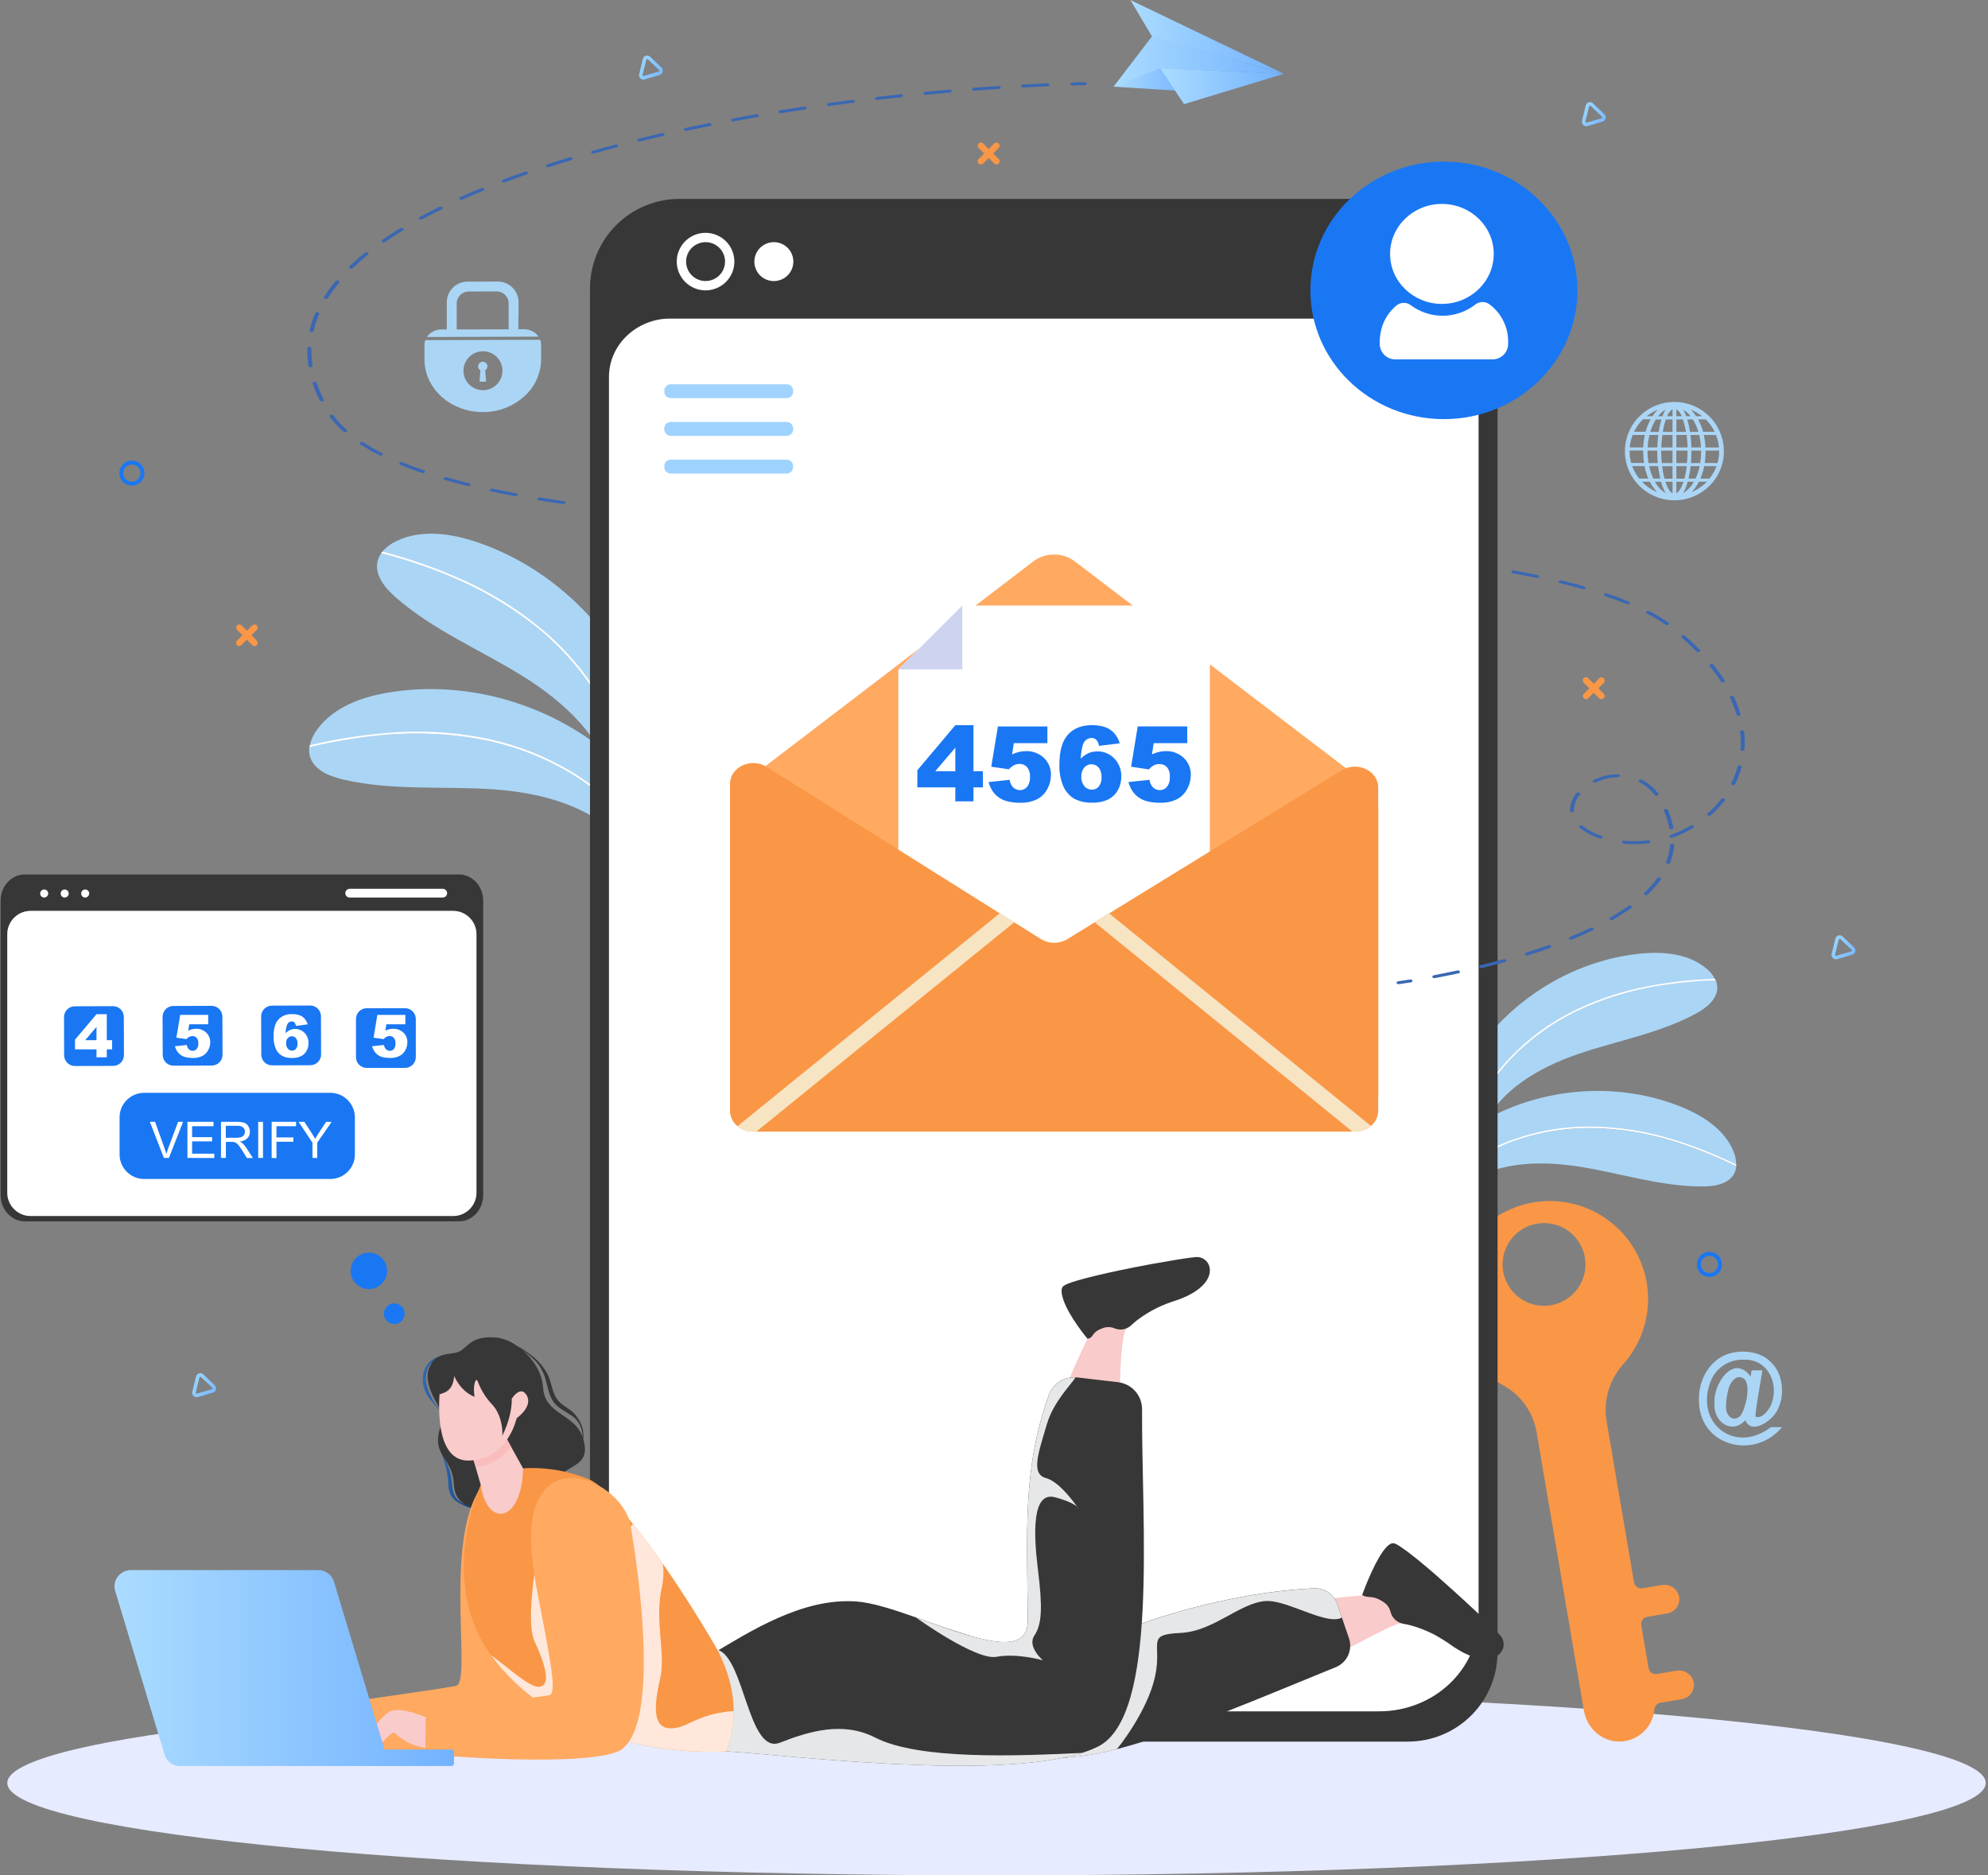 <svg width="159" height="150" viewBox="0 0 159 150" fill="none" xmlns="http://www.w3.org/2000/svg">
<rect x="0" y="0" width="159" height="150" fill="#808080" stroke="none"/>
<path d="M79.702 150C123.398 150 158.82 146.691 158.82 142.61C158.82 138.529 123.398 135.22 79.702 135.22C36.006 135.22 0.584 138.529 0.584 142.61C0.584 146.691 36.006 150 79.702 150Z" fill="#E6EBFF"/>
<path d="M52.692 69.755L52.086 71.089C51.499 69.881 50.907 68.659 50.067 67.61C47.571 64.495 43.318 63.383 39.329 63.124C35.34 62.865 31.273 63.259 27.387 62.334C26.284 62.073 25.048 61.544 24.775 60.446C24.722 60.221 24.71 59.989 24.741 59.761C26.489 59.341 28.263 59.036 30.051 58.848C32.834 58.533 35.648 58.625 38.404 59.121C40.675 59.545 42.864 60.325 44.892 61.43C46.898 62.513 48.681 63.965 50.146 65.71C50.879 66.624 51.524 67.606 52.072 68.642C52.28 69.014 52.48 69.386 52.692 69.755Z" fill="#ABD5F5"/>
<path d="M53.583 67.787L52.764 69.594L52.692 69.757C52.48 69.386 52.28 69.014 52.077 68.642C51.529 67.606 50.884 66.624 50.151 65.71C48.686 63.965 46.903 62.513 44.897 61.43C42.87 60.325 40.68 59.545 38.409 59.121C35.653 58.625 32.839 58.533 30.056 58.848C28.271 59.037 26.5 59.343 24.755 59.762C24.755 59.71 24.771 59.659 24.782 59.607C24.885 59.154 25.083 58.727 25.363 58.357C26.694 56.512 29.041 55.701 31.296 55.353C38.332 54.267 45.831 56.926 50.626 62.182C52.056 63.771 53.296 65.659 53.583 67.787Z" fill="#ABD5F5"/>
<path d="M52.764 69.594L52.692 69.757C52.48 69.386 52.28 69.014 52.077 68.641C51.529 67.606 50.884 66.624 50.151 65.71C48.686 63.965 46.903 62.513 44.897 61.43C42.87 60.325 40.68 59.545 38.409 59.12C35.653 58.625 32.839 58.533 30.056 58.848C28.271 59.037 26.5 59.342 24.755 59.762C24.755 59.71 24.771 59.659 24.782 59.607C26.845 59.112 28.944 58.781 31.06 58.615C33.797 58.385 36.553 58.562 39.238 59.14C41.488 59.644 43.644 60.5 45.626 61.676C47.59 62.833 49.314 64.355 50.704 66.161C51.415 67.133 51.99 68.182 52.571 69.246C52.641 69.364 52.699 69.479 52.764 69.594Z" fill="white"/>
<path d="M50.436 66.192L49.273 67.086C49.326 65.743 49.379 64.388 49.133 63.065C48.398 59.143 45.17 56.164 41.779 54.061C38.386 51.958 34.611 50.39 31.622 47.755C30.772 47.005 29.93 45.958 30.207 44.86C30.265 44.637 30.365 44.428 30.501 44.241C32.238 44.69 33.945 45.252 35.609 45.923C38.206 46.957 40.64 48.361 42.834 50.091C44.637 51.533 46.202 53.249 47.471 55.176C48.734 57.075 49.625 59.195 50.098 61.425C50.317 62.577 50.426 63.748 50.422 64.921C50.424 65.344 50.426 65.766 50.436 66.192Z" fill="#ABD5F5"/>
<path d="M52.153 64.872L50.577 66.084L50.435 66.192C50.424 65.766 50.422 65.344 50.419 64.919C50.422 63.746 50.314 62.576 50.095 61.423C49.622 59.194 48.731 57.074 47.468 55.175C46.2 53.248 44.636 51.533 42.835 50.091C40.635 48.36 38.196 46.957 35.593 45.925C33.929 45.254 32.223 44.692 30.485 44.243C30.515 44.199 30.547 44.158 30.582 44.119C30.885 43.767 31.261 43.483 31.683 43.288C33.728 42.287 36.182 42.673 38.338 43.425C45.057 45.773 50.431 51.642 52.172 58.531C52.697 60.612 52.902 62.86 52.153 64.872Z" fill="#ABD5F5"/>
<path d="M50.578 66.084L50.437 66.192C50.426 65.766 50.424 65.344 50.421 64.919C50.424 63.746 50.316 62.576 50.097 61.423C49.624 59.194 48.732 57.074 47.47 55.175C46.201 53.248 44.637 51.533 42.835 50.091C40.635 48.36 38.196 46.957 35.593 45.925C33.929 45.254 32.223 44.692 30.485 44.243C30.515 44.199 30.547 44.158 30.582 44.119C32.635 44.651 34.644 45.345 36.588 46.192C39.111 47.277 41.458 48.73 43.553 50.504C45.301 52.007 46.8 53.777 47.994 55.748C49.182 57.689 49.987 59.84 50.365 62.084C50.552 63.28 50.561 64.479 50.575 65.685C50.571 65.818 50.575 65.949 50.578 66.084Z" fill="white"/>
<path d="M114.282 96.233L114.528 97.43C115.228 96.556 115.929 95.682 116.815 94.983C119.424 92.911 123.087 92.795 126.38 93.323C129.672 93.851 132.901 94.923 136.235 94.897C137.181 94.897 138.284 94.687 138.71 93.848C138.795 93.676 138.847 93.489 138.864 93.297C137.523 92.633 136.14 92.057 134.724 91.573C132.52 90.802 130.215 90.356 127.882 90.248C125.957 90.168 124.031 90.391 122.175 90.909C120.339 91.416 118.616 92.267 117.097 93.414C116.33 94.022 115.622 94.7 114.983 95.441C114.752 95.704 114.521 95.979 114.282 96.233Z" fill="#ABD5F5"/>
<path d="M113.92 94.467L114.251 96.087L114.279 96.233C114.521 95.972 114.752 95.708 114.979 95.441C115.619 94.7 116.327 94.022 117.095 93.414C118.614 92.267 120.337 91.416 122.173 90.909C124.027 90.386 125.952 90.158 127.877 90.233C130.21 90.34 132.515 90.786 134.719 91.558C136.135 92.042 137.518 92.617 138.858 93.281C138.861 93.238 138.861 93.194 138.858 93.15C138.86 92.763 138.778 92.381 138.618 92.028C137.879 90.28 136.12 89.187 134.353 88.486C128.835 86.301 122.238 87.068 117.366 90.46C115.908 91.484 114.549 92.79 113.92 94.467Z" fill="#ABD5F5"/>
<path d="M114.251 96.087L114.279 96.233C114.521 95.972 114.752 95.708 114.979 95.441C115.619 94.7 116.327 94.022 117.095 93.414C118.614 92.267 120.337 91.416 122.173 90.909C124.027 90.386 125.952 90.158 127.877 90.233C130.21 90.34 132.515 90.786 134.719 91.558C136.135 92.042 137.518 92.618 138.858 93.281C138.861 93.238 138.861 93.194 138.858 93.15C137.273 92.367 135.628 91.709 133.939 91.182C131.756 90.49 129.482 90.126 127.192 90.101C125.269 90.092 123.357 90.387 121.527 90.975C119.715 91.552 118.031 92.471 116.566 93.682C115.815 94.348 115.112 95.068 114.465 95.836C114.4 95.923 114.325 96.005 114.251 96.087Z" fill="white"/>
<path d="M116.927 92.561L117.706 93.502C117.912 92.402 118.121 91.288 118.567 90.262C119.893 87.208 123.071 85.385 126.223 84.304C129.376 83.224 132.734 82.652 135.661 81.058C136.491 80.607 137.37 79.911 137.349 78.96C137.342 78.768 137.3 78.579 137.224 78.402C135.728 78.446 134.237 78.587 132.759 78.823C130.453 79.18 128.211 79.87 126.104 80.871C124.371 81.709 122.78 82.815 121.39 84.147C120.011 85.457 118.894 87.016 118.096 88.741C117.704 89.637 117.399 90.569 117.184 91.523C117.095 91.872 117.016 92.217 116.927 92.561Z" fill="#ABD5F5"/>
<path d="M115.778 91.17L116.829 92.446L116.923 92.561C117.013 92.212 117.098 91.872 117.174 91.53C117.388 90.576 117.694 89.644 118.086 88.748C118.883 87.023 120.001 85.464 121.38 84.154C122.769 82.822 124.36 81.716 126.094 80.878C128.201 79.877 130.443 79.187 132.749 78.83C134.226 78.594 135.718 78.453 137.214 78.409C137.198 78.368 137.18 78.329 137.158 78.29C136.976 77.949 136.724 77.651 136.417 77.416C134.941 76.222 132.873 76.084 130.989 76.296C125.089 76.96 119.631 80.736 116.932 86.017C116.125 87.607 115.542 89.397 115.778 91.17Z" fill="#ABD5F5"/>
<path d="M116.832 92.446L116.927 92.561C117.016 92.212 117.102 91.872 117.177 91.53C117.392 90.576 117.697 89.644 118.089 88.748C118.887 87.023 120.004 85.464 121.383 84.154C122.773 82.822 124.364 81.716 126.097 80.878C128.205 79.877 130.446 79.187 132.752 78.83C134.23 78.594 135.721 78.453 137.217 78.409C137.202 78.368 137.183 78.328 137.161 78.29C135.393 78.343 133.631 78.535 131.892 78.864C129.64 79.278 127.462 80.025 125.43 81.079C123.73 81.975 122.183 83.135 120.846 84.516C119.518 85.876 118.465 87.479 117.744 89.236C117.396 90.177 117.117 91.141 116.909 92.122C116.886 92.231 116.86 92.337 116.832 92.446Z" fill="white"/>
<path d="M132.32 136.729C132.329 136.599 132.382 136.476 132.469 136.379C132.556 136.283 132.673 136.217 132.801 136.194L134.514 135.904C134.669 135.877 134.818 135.819 134.95 135.734C135.082 135.648 135.196 135.536 135.284 135.406C135.371 135.275 135.431 135.127 135.46 134.973C135.489 134.818 135.486 134.659 135.451 134.505C135.373 134.211 135.186 133.957 134.928 133.794C134.67 133.632 134.36 133.574 134.06 133.631L132.523 133.892C132.371 133.917 132.216 133.881 132.09 133.793C131.965 133.704 131.88 133.569 131.854 133.418L131.269 129.989C131.256 129.914 131.258 129.838 131.275 129.763C131.292 129.689 131.324 129.619 131.368 129.557C131.413 129.495 131.469 129.442 131.533 129.402C131.598 129.361 131.67 129.334 131.745 129.322L133.346 129.049C133.502 129.023 133.65 128.965 133.783 128.88C133.916 128.794 134.029 128.683 134.117 128.552C134.205 128.421 134.265 128.273 134.294 128.118C134.323 127.963 134.32 127.804 134.285 127.65C134.207 127.356 134.02 127.102 133.762 126.94C133.504 126.778 133.194 126.719 132.894 126.776L131.357 127.037C131.281 127.049 131.205 127.047 131.13 127.03C131.056 127.014 130.986 126.982 130.924 126.938C130.862 126.894 130.809 126.838 130.768 126.774C130.728 126.71 130.7 126.638 130.688 126.563L128.511 113.76C128.362 112.949 128.398 112.114 128.618 111.318C128.837 110.523 129.234 109.787 129.779 109.166C130.876 107.957 131.568 106.437 131.759 104.816C131.949 103.196 131.629 101.557 130.842 100.127C130.055 98.697 128.841 97.548 127.369 96.84C125.896 96.132 124.24 95.9 122.629 96.177C121.019 96.453 119.535 97.224 118.384 98.383C117.234 99.541 116.474 101.029 116.21 102.639C115.947 104.249 116.193 105.901 116.915 107.365C117.637 108.828 118.798 110.031 120.237 110.804C120.942 111.196 121.55 111.743 122.013 112.403C122.476 113.064 122.782 113.821 122.909 114.617L126.684 136.836C126.938 138.322 128.28 139.437 129.782 139.283C130.436 139.217 131.047 138.926 131.509 138.46C131.972 137.994 132.259 137.382 132.32 136.729ZM124.049 104.397C123.402 104.507 122.738 104.423 122.139 104.156C121.54 103.889 121.034 103.451 120.685 102.896C120.336 102.342 120.159 101.697 120.177 101.042C120.196 100.388 120.408 99.753 120.788 99.219C121.167 98.685 121.697 98.276 122.31 98.042C122.923 97.809 123.591 97.763 124.231 97.909C124.87 98.055 125.452 98.387 125.902 98.863C126.352 99.339 126.651 99.938 126.76 100.584C126.905 101.448 126.702 102.335 126.194 103.05C125.685 103.764 124.914 104.249 124.049 104.397Z" fill="#F99746"/>
<path d="M48.384 25.472H118.578V129.516C118.578 132.025 117.58 134.432 115.802 136.206C114.025 137.98 111.614 138.977 109.101 138.977H57.861C55.348 138.977 52.937 137.98 51.16 136.206C49.383 134.432 48.384 132.025 48.384 129.516V25.472Z" fill="white"/>
<path d="M112.608 15.909H54.35C53.41 15.909 52.478 16.093 51.609 16.452C50.74 16.811 49.95 17.338 49.285 18.002C48.62 18.666 48.093 19.454 47.733 20.321C47.373 21.189 47.188 22.119 47.188 23.058V132.149C47.188 133.174 47.409 134.187 47.836 135.119C48.264 136.051 48.887 136.881 49.664 137.551L49.816 137.68C51.095 138.73 52.7 139.302 54.355 139.299H112.608C114.508 139.298 116.329 138.545 117.673 137.205C119.017 135.865 119.772 134.047 119.774 132.15V23.059C119.774 22.12 119.588 21.19 119.228 20.323C118.868 19.455 118.34 18.667 117.675 18.003C117.009 17.339 116.219 16.812 115.35 16.453C114.481 16.094 113.549 15.909 112.608 15.909ZM118.256 129.371C118.256 133.517 114.696 136.878 110.304 136.878H56.658C52.266 136.878 48.706 133.517 48.706 129.371V30.142C48.706 27.563 50.92 25.472 53.652 25.472H113.311C116.042 25.472 118.256 27.57 118.256 30.142V129.371Z" fill="#373737"/>
<path d="M58.735 20.923C58.735 21.378 58.6 21.823 58.347 22.201C58.093 22.58 57.733 22.875 57.312 23.049C56.891 23.223 56.428 23.268 55.981 23.18C55.534 23.091 55.123 22.872 54.801 22.55C54.479 22.228 54.259 21.818 54.17 21.372C54.081 20.926 54.127 20.463 54.301 20.043C54.476 19.622 54.771 19.263 55.15 19.01C55.529 18.757 55.975 18.622 56.431 18.622C57.042 18.623 57.627 18.865 58.06 19.297C58.492 19.728 58.735 20.313 58.735 20.923Z" fill="white"/>
<path d="M57.989 20.923C57.989 21.231 57.898 21.532 57.727 21.788C57.555 22.043 57.312 22.243 57.027 22.361C56.742 22.478 56.429 22.509 56.127 22.449C55.824 22.389 55.547 22.241 55.329 22.023C55.111 21.806 54.962 21.528 54.902 21.227C54.842 20.925 54.873 20.612 54.991 20.328C55.109 20.043 55.308 19.8 55.565 19.629C55.821 19.458 56.122 19.367 56.431 19.367C56.844 19.368 57.24 19.532 57.532 19.823C57.824 20.115 57.989 20.511 57.989 20.923Z" fill="#373737"/>
<path d="M63.453 20.923C63.453 21.231 63.362 21.533 63.191 21.789C63.02 22.045 62.776 22.245 62.491 22.363C62.206 22.482 61.892 22.513 61.589 22.453C61.286 22.393 61.008 22.245 60.79 22.027C60.572 21.809 60.423 21.532 60.362 21.229C60.302 20.927 60.333 20.614 60.451 20.329C60.569 20.044 60.769 19.801 61.026 19.63C61.282 19.459 61.584 19.367 61.893 19.367C62.306 19.367 62.703 19.531 62.995 19.823C63.288 20.114 63.452 20.51 63.453 20.923Z" fill="white"/>
<path d="M62.926 30.736H53.638C53.357 30.736 53.13 30.963 53.13 31.243V31.337C53.13 31.617 53.357 31.844 53.638 31.844H62.926C63.206 31.844 63.434 31.617 63.434 31.337V31.243C63.434 30.963 63.206 30.736 62.926 30.736Z" fill="url(#paint0_linear_54_5208)"/>
<path d="M62.926 33.752H53.638C53.357 33.752 53.13 33.979 53.13 34.259V34.353C53.13 34.633 53.357 34.86 53.638 34.86H62.926C63.206 34.86 63.434 34.633 63.434 34.353V34.259C63.434 33.979 63.206 33.752 62.926 33.752Z" fill="url(#paint1_linear_54_5208)"/>
<path d="M62.926 36.766H53.638C53.357 36.766 53.13 36.993 53.13 37.273V37.367C53.13 37.647 53.357 37.874 53.638 37.874H62.926C63.206 37.874 63.434 37.647 63.434 37.367V37.273C63.434 36.993 63.206 36.766 62.926 36.766Z" fill="url(#paint2_linear_54_5208)"/>
<path d="M59.325 62.725L82.656 44.893C83.134 44.54 83.712 44.349 84.307 44.349C84.901 44.349 85.48 44.54 85.957 44.893L109.332 62.725C109.606 62.926 109.829 63.187 109.985 63.488C110.14 63.789 110.224 64.123 110.228 64.462V87.663C110.228 88.921 109.088 89.935 107.682 89.935H60.977C59.576 89.935 58.432 88.914 58.432 87.663V64.46C58.437 64.121 58.52 63.789 58.675 63.488C58.83 63.187 59.053 62.926 59.325 62.725Z" fill="#FFA961"/>
<path d="M72.272 79.177H96.34C96.453 79.177 96.56 79.132 96.64 79.053C96.719 78.973 96.764 78.866 96.764 78.753V48.858C96.763 48.746 96.719 48.639 96.639 48.56C96.56 48.48 96.452 48.436 96.34 48.435H77.14C77.028 48.436 76.921 48.48 76.841 48.559L71.972 53.418C71.894 53.497 71.849 53.605 71.848 53.717V78.753C71.848 78.866 71.893 78.973 71.972 79.053C72.052 79.132 72.159 79.177 72.272 79.177Z" fill="white"/>
<path d="M71.848 53.542L76.965 48.435V53.542H71.848Z" fill="#CED4F0"/>
<path d="M110.229 62.984V88.846C110.227 89.078 110.174 89.306 110.073 89.515C109.973 89.724 109.827 89.908 109.647 90.054C109.608 90.089 109.566 90.122 109.523 90.152C109.184 90.389 108.78 90.515 108.367 90.512H60.243C59.83 90.515 59.427 90.389 59.089 90.152C59.054 90.128 59.021 90.101 58.987 90.075C58.802 89.929 58.652 89.743 58.548 89.531C58.444 89.32 58.388 89.087 58.385 88.851V62.699C58.385 61.351 60.08 60.561 61.313 61.336L79.956 73.049L81.094 73.764H81.106L81.807 74.199L83.255 75.11C83.575 75.304 83.942 75.407 84.316 75.407C84.691 75.407 85.058 75.304 85.378 75.11L86.843 74.208L87.568 73.76L87.919 73.542L88.724 73.047L107.313 61.612C108.549 60.851 110.229 61.643 110.229 62.984Z" fill="#F99746"/>
<g style="mix-blend-mode:multiply">
<g style="mix-blend-mode:multiply">
<path d="M88.715 73.061L87.91 73.556L87.56 73.774L108.171 90.512H108.365C108.779 90.515 109.183 90.389 109.521 90.152C109.564 90.122 109.606 90.089 109.645 90.054L88.715 73.061ZM79.96 73.047L58.991 90.075C59.024 90.101 59.057 90.127 59.093 90.152C59.43 90.389 59.834 90.515 60.247 90.512H60.492L81.106 73.776H81.094L79.96 73.047Z" fill="#F7E4C3"/>
</g>
</g>
<path d="M35.604 114.579C35.621 114.558 35.651 114.587 35.635 114.608C34.995 115.407 35.478 116.479 35.833 117.28C36.002 117.702 36.104 118.149 36.135 118.603C36.18 119.035 36.231 119.528 36.522 119.874C36.812 120.22 37.336 120.399 37.76 120.573C37.766 120.577 37.77 120.582 37.773 120.588C37.776 120.594 37.776 120.601 37.774 120.608C37.773 120.614 37.769 120.62 37.763 120.624C37.757 120.628 37.751 120.63 37.744 120.629C37.317 120.528 36.913 120.35 36.55 120.105C36.374 119.989 36.222 119.84 36.105 119.666C35.985 119.461 35.909 119.233 35.882 118.996C35.847 118.745 35.844 118.491 35.826 118.239C35.797 117.962 35.745 117.687 35.672 117.418C35.553 116.925 35.352 116.448 35.285 115.942C35.24 115.705 35.245 115.462 35.3 115.227C35.355 114.992 35.459 114.771 35.604 114.579Z" fill="url(#paint3_linear_54_5208)"/>
<path d="M34.01 109.42C34.212 109.017 34.563 108.707 34.988 108.556C35.623 108.332 36.283 108.395 36.937 108.481C36.965 108.481 36.966 108.528 36.937 108.524C36.392 108.472 35.828 108.413 35.289 108.554C35.057 108.607 34.84 108.712 34.656 108.861C34.471 109.011 34.323 109.2 34.224 109.416C34.077 109.796 34.03 110.207 34.087 110.61C34.175 111.054 34.332 111.481 34.552 111.876C34.793 112.371 35.243 112.762 35.602 113.166C35.604 113.169 35.605 113.172 35.604 113.175C35.604 113.178 35.602 113.181 35.6 113.183C35.598 113.186 35.595 113.187 35.592 113.187C35.589 113.188 35.586 113.187 35.583 113.185C35.382 113 35.189 112.809 35.003 112.608C34.818 112.407 34.653 112.196 34.478 111.998C34.14 111.642 33.919 111.191 33.844 110.706C33.764 110.271 33.822 109.821 34.01 109.42Z" fill="url(#paint4_linear_54_5208)"/>
<path d="M35.604 113.233C34.028 116.42 36.196 116.371 36.29 118.628C36.423 121.832 40.547 120.222 41.369 120.201C42.19 120.18 43.407 119.659 44.404 118.397C45.4 117.135 46.96 117.318 46.766 115.642C46.744 115.449 46.704 115.259 46.647 115.073C46.745 114.385 46.461 113.71 46.032 113.177C45.603 112.643 44.885 112.435 44.512 111.846C44.139 111.257 44.108 110.58 43.826 109.977C43.503 109.355 43.045 108.813 42.484 108.392C42.115 108.106 41.723 107.85 41.313 107.628C40.865 107.305 40.349 107.088 39.805 106.993C37.788 106.771 37.432 107.692 36.8 108.066C36.168 108.441 34.893 107.977 34.312 109.439C33.73 110.9 35.604 113.233 35.604 113.233ZM41.815 108.012C42.101 108.205 42.372 108.421 42.624 108.656C42.879 108.889 43.098 109.157 43.276 109.453C43.442 109.751 43.569 110.071 43.652 110.402C43.828 111 43.913 111.657 44.298 112.168C44.684 112.678 45.319 112.93 45.836 113.311C46.353 113.692 46.58 114.32 46.608 114.944C45.927 113.044 43.591 113.15 43.442 111.024C43.36 109.755 42.635 108.72 41.815 108.012Z" fill="#373737"/>
<path d="M26.26 136.397C26.26 136.397 26.678 139.743 26.678 139.923C26.678 139.984 28.09 140.08 30.046 140.128C33.961 140.218 40.056 140.098 41.386 139.024C43.563 137.276 43.103 131.031 42.493 126.787C42.152 124.414 41.765 122.664 41.765 122.664C41.36 119.928 42.362 116.196 39.282 118.047C35.11 121.495 37.795 134.211 36.544 134.815C36.234 134.965 28.444 136 26.26 136.397Z" fill="#FFA961"/>
<path d="M119.245 131.643C118.968 132.879 114.305 129.355 112.181 129.79C111.016 130.03 108.728 131.486 107.304 132.051C101.175 134.479 93.167 139.218 87.759 140.267C80.479 141.666 58.103 140.056 58.103 140.056L56.749 132.538C56.749 132.538 64.057 127.397 69.852 128.652C75.646 129.907 84.29 134.785 88.125 132.444C90.636 130.913 99.914 128.71 106.115 127.899C107.264 127.748 108.306 127.643 109.178 127.598C109.178 127.598 110.169 124.491 111.279 124.241C112.762 123.911 113.731 125.857 115.606 127.503C117.785 129.386 119.606 130.009 119.245 131.643Z" fill="#F9CBCB"/>
<path d="M56.749 132.53L58.105 140.047C58.105 140.047 70.848 140.965 80.229 140.809C83.279 140.762 85.973 140.6 87.759 140.255C88.248 140.163 88.766 140.042 89.312 139.906C94.286 138.621 101.395 135.552 106.838 133.344C107.276 133.165 107.629 132.826 107.824 132.395C108.019 131.965 108.043 131.477 107.889 131.03L107.323 129.371L106.952 128.287C106.823 127.91 106.576 127.584 106.248 127.359C105.919 127.134 105.526 127.021 105.127 127.037C97.718 127.36 89.706 130.135 87.344 131.582C85.768 132.542 83.229 132.309 80.465 131.642C76.49 130.684 72.06 128.822 69.374 128.32C64.707 127.448 56.749 132.53 56.749 132.53Z" fill="#373737"/>
<g style="mix-blend-mode:multiply">
<path d="M79.294 133.717L80.229 140.815C83.28 140.767 85.973 140.605 87.759 140.26C88.248 140.168 88.766 140.047 89.313 139.911C89.456 139.78 91.764 136.869 92.376 134.122C92.987 131.376 91.568 130.741 94.421 130.607C97.273 130.472 99.519 127.809 101.699 128.072C103.474 128.283 106.21 129.995 107.323 129.379L106.952 128.295C106.824 127.918 106.577 127.593 106.248 127.368C105.919 127.143 105.526 127.029 105.128 127.045C97.718 127.369 89.707 130.143 87.344 131.591C85.768 132.551 83.229 132.318 80.466 131.65C79.837 132.759 79.294 133.717 79.294 133.717Z" fill="#E6E7E8"/>
</g>
<path d="M87.122 139.386C80.993 142.418 65.978 139.077 58.184 139.963C57.877 137.231 57.861 135.628 57.73 132.97C61.038 131.004 63.983 128.005 68.314 128.306C72.645 128.607 82.234 134.121 82.204 129.617C82.145 121.795 82.756 116.855 85.553 110.22C85.969 109.229 86.428 108.199 86.954 107.117C87.4 106.187 85.4 105.091 85.61 104.08C85.745 103.43 87.46 102.979 88.713 102.294C90.815 101.138 94.056 100.795 95.16 101.491C96.21 102.157 91.064 104.17 89.99 106.462C89.675 107.313 89.626 109.315 89.57 110.781C89.241 119.434 92.37 136.788 87.122 139.386Z" fill="#F9CBCB"/>
<path d="M56.711 132.437C56.789 133.621 56.964 134.796 57.236 135.951C57.522 137.276 57.847 138.603 58.012 140.072C62.773 140.351 79.429 142.451 86.533 140.204C86.97 140.069 87.395 139.901 87.806 139.703C92.689 137.285 91.29 121.827 91.342 112.718C91.344 112.184 91.149 111.668 90.794 111.268C90.438 110.868 89.948 110.613 89.416 110.552L86.176 110.173C86.124 110.166 86.073 110.162 86.02 110.161C85.557 110.138 85.099 110.265 84.713 110.522C84.328 110.779 84.035 111.153 83.879 111.589C81.777 117.484 82.147 122.441 82.201 129.617C82.222 132.795 77.534 130.874 73.251 129.365C71.463 128.734 69.748 128.177 68.472 128.089C64.145 127.797 60.021 130.468 56.711 132.437Z" fill="#373737"/>
<g style="mix-blend-mode:multiply">
<path d="M57.236 135.951C57.522 137.276 57.847 138.603 58.012 140.072C62.773 140.351 79.429 142.451 86.534 140.205C81.399 140.449 73.524 140.781 70.004 138.981C67.439 137.663 64.751 138.456 62.376 139.386C59.837 140.381 59.544 132.547 57.378 131.955L57.236 135.951Z" fill="#E6E7E8"/>
</g>
<path d="M39.064 132.093C39.136 132.194 39.208 132.295 39.281 132.393C41.497 135.425 44.449 137.276 47.354 138.402C47.944 138.631 48.535 138.83 49.114 139.003C52.025 139.86 55.058 140.223 58.089 140.077C58.479 139.047 58.678 137.956 58.677 136.855C58.677 135.299 58.262 133.668 57.378 131.948C57.378 131.948 55.413 128.502 53.014 125.073C52.245 123.977 51.438 122.883 50.629 121.904C49.303 120.288 48.142 118.729 47.051 118.294C44.211 117.159 41.833 117.449 41.833 117.449L38.457 118.762C36.476 123.334 36.637 128.614 39.064 132.093Z" fill="#F99746"/>
<g style="mix-blend-mode:multiply">
<path d="M39.282 132.393C41.497 135.425 44.449 137.276 47.354 138.402C47.945 138.631 48.535 138.83 49.114 139.003C49.06 138.285 48.992 137.358 48.852 136.397C48.614 134.79 45.899 125.28 45.899 125.28L42.884 124.97C42.884 124.97 42.043 129.733 42.747 131.264C43.451 132.795 44.19 134.747 43.15 134.914C42.427 135.038 40.619 133.36 39.282 132.393Z" fill="#FFE8DB"/>
</g>
<g style="mix-blend-mode:multiply">
<path d="M47.355 138.402C52.801 140.514 58.089 140.077 58.089 140.077C58.479 139.047 58.678 137.956 58.678 136.855C55.63 137.082 54.981 138.288 53.573 138.236C52.165 138.184 52.314 136.329 52.792 134.295C53.27 132.262 52.34 129.675 52.918 127.04C53.068 126.396 53.1 125.729 53.014 125.073C52.245 123.977 51.438 122.883 50.629 121.904C49.699 122.778 48.862 123.586 48.819 123.671C48.729 123.851 47.598 135.82 47.355 138.402Z" fill="#FFE8DB"/>
</g>
<path d="M41.837 117.451C41.728 121.878 38.924 122.171 38.45 118.762L38.045 117.364L37.248 114.612L37.142 114.234L39.507 113.248L40.133 114.365L40.891 115.741L41.837 117.451Z" fill="#F9CBCB"/>
<path d="M40.882 115.734C40.589 116.074 40.265 116.386 39.915 116.668C39.252 117.166 38.05 117.367 38.05 117.367L37.254 114.615L38.29 114.168L40.129 114.364L40.882 115.734Z" fill="#F9BDBD"/>
<path d="M35.229 110.748C35.229 110.748 34.376 116.892 37.495 116.823C40.614 116.755 41.32 113.437 41.32 113.437C41.32 113.437 42.631 112.521 42.138 111.626C41.644 110.731 40.933 111.872 40.933 111.872C40.933 111.872 38.019 111.245 37.38 109.161C37.042 110.047 35.669 109.301 35.229 110.748Z" fill="#F9CBCB"/>
<path d="M35.156 111.538C35.315 111.402 36.224 111.437 36.325 110.058C36.325 110.058 36.812 111.281 37.958 111.722C37.958 111.722 37.76 110.633 38.147 110.297C38.387 111.041 38.788 111.722 39.322 112.294C40.162 113.15 40.217 114.512 40.173 114.832C40.173 114.832 41.288 112.752 40.817 111.01C40.346 109.269 39.372 108.932 39.372 108.932C39.372 108.932 36.523 108.103 35.459 109.698C35.271 109.961 35.147 110.264 35.094 110.583C35.042 110.902 35.063 111.229 35.156 111.538Z" fill="#373737"/>
<path d="M120.002 130.82C119.844 130.633 119.501 130.281 119.042 129.836L118.953 129.748L118.886 129.683C118.445 129.255 117.911 128.752 117.333 128.218L117.293 128.18C116.991 127.9 116.678 127.615 116.359 127.329L116.259 127.238C115.951 126.96 115.641 126.682 115.333 126.411L115.214 126.308L114.825 125.958L114.75 125.893L114.319 125.524L114.195 125.42L113.866 125.142L113.759 125.054C113.626 124.942 113.496 124.836 113.37 124.732L113.267 124.65L112.976 124.42L112.876 124.341C112.761 124.25 112.649 124.166 112.542 124.086L112.477 124.038C112.389 123.974 112.302 123.914 112.23 123.864L112.151 123.809C112.06 123.746 111.976 123.689 111.896 123.635L111.866 123.617C111.799 123.577 111.738 123.544 111.691 123.516L111.64 123.493C111.591 123.469 111.54 123.451 111.488 123.437C111.225 123.386 110.922 123.654 110.612 124.08C109.749 125.294 108.945 127.577 108.945 127.577C109.437 127.886 109.736 127.521 110.659 128.14C110.943 128.325 111.144 128.613 111.22 128.944C111.284 129.183 111.416 129.398 111.6 129.564C111.784 129.73 112.012 129.839 112.256 129.879C112.431 129.909 112.636 129.953 112.85 130.01C112.946 130.035 113.046 130.063 113.148 130.096C113.323 130.152 113.524 130.218 113.724 130.295C113.817 130.332 113.911 130.369 114.006 130.411C114.232 130.505 114.463 130.614 114.706 130.736C114.806 130.788 114.908 130.844 115.011 130.911C115.27 131.056 115.532 131.219 115.797 131.399C115.86 131.44 115.921 131.484 115.985 131.53C116.088 131.603 116.188 131.673 116.287 131.738C116.505 131.881 116.715 132.007 116.916 132.115L117.102 132.213C118.969 133.145 120.031 132.542 120.231 131.778C120.273 131.612 120.273 131.438 120.233 131.271C120.194 131.104 120.114 130.95 120.002 130.82Z" fill="#373737"/>
<path d="M95.652 100.545C95.415 100.559 94.951 100.622 94.335 100.72L94.217 100.739L94.128 100.753C93.541 100.848 92.843 100.97 92.097 101.103L92.043 101.114C91.652 101.185 91.251 101.262 90.845 101.343L90.717 101.367C90.325 101.446 89.93 101.526 89.542 101.608C89.491 101.608 89.442 101.628 89.393 101.64C89.228 101.674 89.066 101.709 88.904 101.745L88.81 101.764L88.284 101.885L88.132 101.92L87.726 102.014L87.596 102.045L87.123 102.161L87.001 102.192L86.651 102.285L86.531 102.316C86.395 102.353 86.264 102.392 86.141 102.428L86.066 102.451L85.785 102.538L85.698 102.568C85.596 102.603 85.504 102.636 85.421 102.67L85.39 102.682C85.32 102.711 85.26 102.738 85.215 102.766C85.198 102.772 85.182 102.781 85.167 102.79C85.121 102.814 85.077 102.843 85.036 102.876C84.845 103.051 84.878 103.439 85.036 103.925C85.477 105.292 86.975 107.072 86.975 107.072C87.521 107.017 87.202 106.58 88.214 106.224C88.522 106.111 88.861 106.121 89.16 106.253C89.382 106.341 89.625 106.364 89.86 106.317C90.094 106.271 90.311 106.157 90.482 105.991C90.612 105.869 90.759 105.739 90.927 105.608C91.002 105.549 91.081 105.488 91.165 105.434C91.314 105.323 91.479 105.213 91.654 105.103C91.734 105.052 91.818 105.002 91.904 104.951C92.109 104.832 92.326 104.715 92.557 104.601L92.862 104.46C93.123 104.344 93.401 104.234 93.694 104.135L93.902 104.065C94.019 104.028 94.13 103.989 94.238 103.951C94.477 103.865 94.694 103.776 94.893 103.684L95.069 103.594C96.865 102.689 97.012 101.519 96.534 100.923C96.429 100.793 96.293 100.691 96.139 100.626C95.986 100.56 95.818 100.532 95.652 100.545Z" fill="#373737"/>
<path d="M29.78 139.633C30.638 139.75 31.268 138.287 31.62 138.642C32.158 139.158 32.822 139.524 33.546 139.703C33.704 139.743 33.864 139.774 34.026 139.795C34.38 139.842 34.739 139.849 35.094 139.816C35.529 139.778 35.762 139.654 35.86 139.486C36.21 138.892 34.916 137.738 34.916 137.738C34.916 137.738 34.576 137.563 34.089 137.364C33.184 136.989 31.774 136.524 31.126 136.923C30.132 137.544 28.923 139.51 29.78 139.633Z" fill="#F9CBCB"/>
<path d="M34.025 140.232C34.025 140.407 47.808 141.472 49.803 139.864C50.093 139.616 50.331 139.314 50.503 138.974C52.764 134.79 50.435 122.045 50.435 122.045C50.03 119.311 45.332 116.498 43.33 119.482C41.612 122.04 42.837 126.395 43.611 130.663C43.786 131.612 43.94 132.481 44.052 133.218C44.248 134.537 44.288 135.425 43.982 135.573C43.845 135.642 42.297 135.806 40.43 136.007C38.564 136.208 36.324 136.444 34.909 136.645C34.716 136.672 34.535 136.755 34.389 136.884C34.243 137.013 34.138 137.182 34.088 137.371C34.066 137.45 34.054 137.533 34.053 137.615C34.044 138.206 34.033 138.989 34.026 139.538C34.026 139.629 34.026 139.713 34.026 139.788C34.025 140.035 34.025 140.196 34.025 140.232Z" fill="#FFA961"/>
<path d="M20.285 133.575L21.031 133.042L17.138 132.78L16.274 133.336L20.285 133.575Z" fill="white"/>
<path d="M86.264 120.692C86.264 120.692 86.264 120.626 86.144 120.517C86.227 120.629 86.264 120.692 86.264 120.692Z" fill="#F58C4F"/>
<g style="mix-blend-mode:multiply">
<path d="M73.254 129.371C73.254 129.371 78.059 132.834 79.702 132.517C81.308 132.208 83.351 132.778 83.418 132.802C83.365 132.762 82.138 131.685 82.731 130.811C83.343 129.907 83.385 128.538 83.015 125.552C82.646 122.566 82.546 119.259 84.392 119.76C85.521 120.068 85.968 120.351 86.151 120.524C85.791 120 84.666 118.496 83.654 118.22C82.428 117.888 83.05 116.212 83.721 113.934C84.26 112.101 85.637 110.787 86.024 110.168C85.561 110.145 85.103 110.272 84.717 110.529C84.331 110.786 84.039 111.16 83.882 111.596C81.781 117.491 82.15 122.448 82.204 129.624C82.225 132.795 77.537 130.874 73.254 129.371Z" fill="#E6E7E8"/>
</g>
<path d="M36.112 139.932H30.708C30.705 139.813 30.687 139.696 30.653 139.582L26.71 126.507C26.63 126.24 26.465 126.005 26.241 125.839C26.016 125.672 25.744 125.582 25.465 125.582H10.459C10.256 125.582 10.056 125.63 9.875 125.721C9.694 125.812 9.536 125.944 9.415 126.106C9.294 126.269 9.213 126.458 9.178 126.657C9.143 126.856 9.155 127.061 9.214 127.255L13.158 140.33C13.238 140.598 13.402 140.832 13.627 140.998C13.851 141.164 14.123 141.254 14.403 141.253H36.117C36.168 141.253 36.217 141.233 36.253 141.197C36.289 141.161 36.31 141.112 36.31 141.061V140.126C36.31 140.1 36.305 140.074 36.295 140.05C36.285 140.027 36.271 140.005 36.252 139.987C36.234 139.969 36.212 139.955 36.188 139.945C36.163 139.936 36.138 139.931 36.112 139.932Z" fill="url(#paint5_linear_54_5208)"/>
<path d="M76.408 62.977H73.37V61.608L76.408 58.002H77.858V61.685H78.611V62.977H77.858V64.096H76.405L76.408 62.977ZM76.408 61.685V59.799L74.802 61.685H76.408ZM79.811 58.105H83.77V59.441H81.087L80.944 60.339C81.12 60.255 81.305 60.19 81.495 60.143C81.671 60.1 81.852 60.078 82.033 60.077C82.301 60.066 82.568 60.108 82.819 60.202C83.07 60.295 83.3 60.437 83.495 60.621C83.679 60.797 83.824 61.011 83.921 61.247C84.017 61.483 84.063 61.736 84.055 61.991C84.054 62.381 83.956 62.764 83.768 63.107C83.584 63.455 83.298 63.74 82.949 63.925C82.526 64.127 82.06 64.224 81.592 64.206C81.249 64.212 80.907 64.174 80.574 64.094C80.314 64.03 80.069 63.916 79.853 63.759C79.664 63.62 79.502 63.449 79.373 63.254C79.236 63.037 79.132 62.801 79.065 62.554L80.753 62.371C80.775 62.602 80.876 62.819 81.038 62.986C81.183 63.124 81.376 63.199 81.576 63.196C81.685 63.198 81.794 63.176 81.894 63.13C81.993 63.084 82.081 63.016 82.15 62.932C82.319 62.705 82.399 62.426 82.378 62.145C82.401 61.864 82.32 61.584 82.148 61.36C82.071 61.275 81.977 61.208 81.871 61.163C81.765 61.118 81.65 61.097 81.536 61.101C81.373 61.102 81.213 61.142 81.07 61.218C80.929 61.3 80.804 61.405 80.7 61.53L79.28 61.325L79.811 58.105ZM89.554 59.453L87.898 59.657C87.877 59.475 87.8 59.304 87.677 59.168C87.626 59.12 87.567 59.083 87.502 59.058C87.437 59.034 87.368 59.022 87.299 59.024C87.165 59.026 87.035 59.065 86.924 59.137C86.812 59.21 86.724 59.313 86.668 59.434C86.56 59.629 86.479 60.049 86.427 60.692C86.603 60.508 86.811 60.356 87.041 60.245C87.271 60.144 87.519 60.095 87.77 60.1C88.023 60.095 88.275 60.143 88.509 60.242C88.743 60.34 88.953 60.487 89.127 60.671C89.312 60.864 89.456 61.092 89.551 61.341C89.646 61.59 89.691 61.856 89.682 62.122C89.686 62.502 89.59 62.876 89.402 63.206C89.222 63.525 88.952 63.783 88.624 63.947C88.234 64.128 87.807 64.214 87.377 64.199C86.877 64.221 86.379 64.116 85.931 63.893C85.545 63.665 85.239 63.323 85.055 62.914C84.817 62.352 84.706 61.743 84.731 61.133C84.731 60.052 84.959 59.259 85.415 58.757C85.87 58.255 86.502 58.002 87.311 58.002C87.696 57.99 88.079 58.05 88.442 58.176C88.708 58.279 88.945 58.446 89.132 58.661C89.327 58.892 89.471 59.162 89.554 59.453ZM86.484 62.122C86.468 62.398 86.556 62.67 86.73 62.885C86.803 62.972 86.896 63.042 87 63.09C87.104 63.138 87.217 63.162 87.332 63.161C87.436 63.163 87.54 63.141 87.634 63.098C87.729 63.054 87.813 62.991 87.88 62.911C88.042 62.698 88.121 62.434 88.101 62.168C88.12 61.891 88.039 61.617 87.873 61.395C87.804 61.311 87.717 61.244 87.619 61.198C87.52 61.152 87.413 61.128 87.304 61.129C87.194 61.127 87.084 61.149 86.983 61.194C86.882 61.238 86.792 61.304 86.719 61.386C86.551 61.594 86.467 61.856 86.484 62.122ZM90.995 58.101H94.955V59.441H92.274L92.13 60.339C92.307 60.255 92.492 60.19 92.682 60.143C92.858 60.1 93.038 60.078 93.219 60.077C93.487 60.066 93.754 60.108 94.005 60.202C94.257 60.295 94.486 60.437 94.682 60.621C94.865 60.798 95.01 61.011 95.106 61.247C95.203 61.483 95.249 61.736 95.242 61.991C95.241 62.381 95.142 62.765 94.953 63.107C94.769 63.455 94.484 63.74 94.135 63.925C93.713 64.127 93.247 64.224 92.778 64.206C92.436 64.212 92.094 64.174 91.761 64.094C91.501 64.03 91.256 63.916 91.039 63.759C90.85 63.62 90.687 63.449 90.558 63.254C90.422 63.036 90.319 62.801 90.251 62.554L91.938 62.371C91.961 62.602 92.062 62.819 92.225 62.986C92.369 63.123 92.561 63.199 92.761 63.196C92.87 63.198 92.979 63.176 93.079 63.13C93.179 63.084 93.267 63.017 93.337 62.932C93.504 62.705 93.584 62.426 93.563 62.145C93.587 61.864 93.506 61.585 93.335 61.36C93.257 61.277 93.162 61.212 93.057 61.169C92.951 61.127 92.838 61.107 92.724 61.112C92.561 61.112 92.401 61.152 92.258 61.229C92.117 61.31 91.992 61.416 91.888 61.54L90.467 61.325L90.995 58.101Z" fill="#1977F3"/>
<path d="M36.706 69.941H1.989C0.917 69.941 0.048 70.876 0.048 72.028V95.591C0.048 96.743 0.924 97.689 1.989 97.689H36.706C37.777 97.689 38.646 96.75 38.646 95.591V72.028C38.641 70.876 37.772 69.941 36.706 69.941ZM38.107 95.423C38.103 95.668 38.052 95.909 37.955 96.133C37.859 96.358 37.718 96.561 37.543 96.732C37.367 96.902 37.16 97.037 36.932 97.127C36.705 97.218 36.462 97.262 36.217 97.259H2.47C1.976 97.265 1.5 97.075 1.147 96.731C0.793 96.386 0.591 95.916 0.584 95.423V74.698C0.587 74.453 0.638 74.212 0.734 73.987C0.83 73.762 0.97 73.558 1.145 73.387C1.32 73.216 1.528 73.081 1.755 72.99C1.982 72.899 2.225 72.854 2.47 72.857H36.215C36.461 72.853 36.704 72.898 36.932 72.989C37.16 73.08 37.367 73.215 37.543 73.386C37.719 73.557 37.859 73.761 37.956 73.986C38.052 74.211 38.104 74.453 38.107 74.698V95.423Z" fill="#373737"/>
<path d="M38.106 74.698V95.423C38.103 95.668 38.052 95.909 37.955 96.133C37.858 96.358 37.718 96.561 37.543 96.732C37.367 96.902 37.16 97.037 36.932 97.127C36.705 97.217 36.462 97.262 36.217 97.259H2.47C1.976 97.265 1.5 97.075 1.146 96.731C0.793 96.386 0.59 95.916 0.584 95.423V74.698C0.587 74.453 0.638 74.211 0.734 73.987C0.83 73.762 0.97 73.558 1.145 73.387C1.32 73.216 1.527 73.081 1.755 72.99C1.982 72.899 2.225 72.854 2.47 72.857H36.215C36.46 72.853 36.704 72.898 36.932 72.989C37.16 73.08 37.367 73.215 37.543 73.386C37.719 73.557 37.859 73.76 37.955 73.986C38.052 74.211 38.103 74.453 38.106 74.698Z" fill="white"/>
<path d="M7.139 71.441C7.133 71.378 7.11 71.318 7.072 71.269C7.033 71.219 6.981 71.182 6.921 71.161C6.862 71.141 6.798 71.138 6.737 71.153C6.676 71.168 6.621 71.201 6.578 71.247C6.535 71.293 6.507 71.351 6.496 71.413C6.486 71.475 6.494 71.538 6.519 71.596C6.544 71.653 6.585 71.703 6.638 71.737C6.69 71.772 6.752 71.79 6.815 71.79C6.859 71.789 6.902 71.778 6.943 71.76C6.983 71.741 7.019 71.715 7.049 71.683C7.08 71.65 7.103 71.612 7.118 71.57C7.134 71.529 7.14 71.485 7.139 71.441Z" fill="white"/>
<path d="M5.498 71.441C5.493 71.378 5.469 71.318 5.431 71.269C5.392 71.219 5.34 71.182 5.281 71.161C5.221 71.141 5.157 71.138 5.096 71.153C5.035 71.168 4.98 71.201 4.937 71.247C4.894 71.293 4.866 71.351 4.855 71.413C4.845 71.475 4.853 71.538 4.878 71.596C4.903 71.653 4.944 71.703 4.997 71.737C5.049 71.772 5.111 71.79 5.174 71.79C5.218 71.789 5.262 71.778 5.302 71.76C5.342 71.741 5.378 71.715 5.409 71.683C5.439 71.65 5.462 71.612 5.477 71.57C5.493 71.529 5.5 71.485 5.498 71.441Z" fill="white"/>
<path d="M3.857 71.441C3.852 71.378 3.829 71.318 3.79 71.269C3.752 71.219 3.699 71.182 3.64 71.161C3.58 71.141 3.516 71.138 3.455 71.153C3.394 71.168 3.339 71.201 3.296 71.247C3.254 71.293 3.225 71.351 3.215 71.413C3.204 71.475 3.212 71.538 3.237 71.596C3.262 71.653 3.304 71.703 3.356 71.737C3.409 71.772 3.47 71.79 3.533 71.79C3.577 71.789 3.621 71.778 3.661 71.76C3.702 71.741 3.738 71.715 3.768 71.683C3.798 71.65 3.821 71.612 3.837 71.57C3.852 71.529 3.859 71.485 3.857 71.441Z" fill="white"/>
<path d="M27.967 71.788H35.411C35.504 71.788 35.593 71.752 35.659 71.686C35.725 71.62 35.762 71.531 35.762 71.439C35.762 71.346 35.725 71.257 35.659 71.192C35.593 71.126 35.504 71.089 35.411 71.089H27.967C27.874 71.089 27.785 71.126 27.72 71.192C27.654 71.257 27.617 71.346 27.617 71.439C27.617 71.531 27.654 71.62 27.72 71.686C27.785 71.752 27.874 71.788 27.967 71.788Z" fill="white"/>
<path d="M26.416 87.407H11.532C10.445 87.407 9.564 88.287 9.564 89.372V92.334C9.564 93.419 10.445 94.299 11.532 94.299H26.416C27.503 94.299 28.384 93.419 28.384 92.334V89.372C28.384 88.287 27.503 87.407 26.416 87.407Z" fill="#1977F3"/>
<path d="M13.108 92.615L11.988 89.729H12.403L13.154 91.827C13.214 92.002 13.264 92.152 13.306 92.301C13.35 92.142 13.403 91.984 13.462 91.827L14.243 89.729H14.641L13.51 92.615H13.108Z" fill="white"/>
<path d="M14.991 92.615V89.729H17.075V90.079H15.366V90.953H16.966V91.292H15.366V92.275H17.141V92.624L14.991 92.615Z" fill="white"/>
<path d="M17.675 92.615V89.729H18.957C19.157 89.721 19.355 89.747 19.546 89.806C19.681 89.859 19.794 89.957 19.866 90.082C19.947 90.213 19.988 90.363 19.987 90.516C19.99 90.612 19.974 90.708 19.94 90.798C19.906 90.888 19.854 90.97 19.788 91.04C19.619 91.196 19.402 91.291 19.173 91.308C19.256 91.345 19.334 91.393 19.404 91.451C19.524 91.566 19.631 91.694 19.721 91.834L20.224 92.621H19.742L19.369 92.014C19.257 91.839 19.164 91.708 19.092 91.617C19.039 91.543 18.973 91.478 18.898 91.425C18.844 91.389 18.785 91.363 18.723 91.348C18.652 91.336 18.581 91.331 18.509 91.334H18.066V92.615H17.675ZM18.059 91.004H18.88C19.019 91.008 19.157 90.99 19.29 90.949C19.383 90.917 19.462 90.856 19.516 90.775C19.566 90.697 19.593 90.606 19.593 90.514C19.595 90.451 19.582 90.388 19.556 90.33C19.53 90.272 19.492 90.22 19.444 90.178C19.308 90.079 19.141 90.032 18.973 90.045H18.059V91.004Z" fill="white"/>
<path d="M20.651 92.615V89.729H21.034V92.615H20.651Z" fill="white"/>
<path d="M21.727 92.615V89.729H23.678V90.079H22.111V90.972H23.466V91.322H22.111V92.633L21.727 92.615Z" fill="white"/>
<path d="M24.99 92.615V91.392L23.877 89.727H24.34L24.911 90.601C25.017 90.763 25.114 90.926 25.206 91.089C25.291 90.939 25.396 90.767 25.521 90.579L26.081 89.731H26.526L25.372 91.395V92.619L24.99 92.615Z" fill="white"/>
<path d="M9.038 80.477L5.98 80.487C5.503 80.489 5.118 80.876 5.12 81.352L5.13 84.404C5.131 84.88 5.519 85.265 5.996 85.263L9.053 85.253C9.53 85.252 9.915 84.864 9.914 84.388L9.904 81.336C9.902 80.86 9.514 80.475 9.038 80.477Z" fill="#1977F3"/>
<path d="M16.921 80.451L13.864 80.461C13.387 80.463 13.002 80.85 13.003 81.326L13.014 84.378C13.015 84.854 13.403 85.239 13.88 85.237L16.937 85.227C17.414 85.225 17.799 84.838 17.798 84.362L17.788 81.31C17.786 80.834 17.398 80.449 16.921 80.451Z" fill="#1977F3"/>
<path d="M24.805 80.425L21.747 80.435C21.271 80.436 20.885 80.824 20.887 81.3L20.897 84.352C20.899 84.828 21.286 85.213 21.763 85.211L24.821 85.201C25.298 85.199 25.683 84.812 25.681 84.336L25.671 81.284C25.669 80.808 25.282 80.423 24.805 80.425Z" fill="#1977F3"/>
<path d="M32.392 80.64H29.335C28.858 80.64 28.471 81.026 28.471 81.502V84.554C28.471 85.03 28.858 85.416 29.335 85.416H32.392C32.869 85.416 33.256 85.03 33.256 84.554V81.502C33.256 81.026 32.869 80.64 32.392 80.64Z" fill="#1977F3"/>
<path d="M8.541 83.199V81.119H7.718L6 83.157V83.932H7.718V84.565H8.541V83.932H8.967V83.199H8.541ZM7.718 83.199H6.811L7.718 82.133V83.199Z" fill="white"/>
<path d="M14.413 81.173H16.651V81.925H15.134L15.054 82.433C15.154 82.386 15.258 82.348 15.366 82.322C15.466 82.297 15.568 82.285 15.67 82.285C15.822 82.279 15.973 82.303 16.115 82.356C16.257 82.408 16.387 82.489 16.497 82.593C16.601 82.693 16.682 82.813 16.737 82.947C16.792 83.08 16.818 83.223 16.814 83.367C16.813 83.588 16.757 83.805 16.651 83.998C16.546 84.195 16.384 84.355 16.187 84.46C15.948 84.575 15.685 84.629 15.42 84.619C15.226 84.622 15.032 84.601 14.844 84.556C14.697 84.52 14.559 84.456 14.438 84.367C14.331 84.288 14.238 84.191 14.164 84.08C14.088 83.957 14.029 83.823 13.989 83.683L14.944 83.579C14.955 83.711 15.013 83.834 15.107 83.928C15.147 83.967 15.194 83.998 15.246 84.018C15.298 84.038 15.354 84.048 15.409 84.047C15.471 84.049 15.533 84.036 15.589 84.01C15.645 83.985 15.694 83.946 15.733 83.899C15.829 83.771 15.875 83.613 15.863 83.454C15.876 83.296 15.83 83.137 15.733 83.01C15.689 82.963 15.635 82.925 15.574 82.901C15.514 82.876 15.448 82.865 15.383 82.869C15.291 82.869 15.2 82.893 15.119 82.937C15.039 82.982 14.969 83.041 14.91 83.112L14.107 82.996L14.413 81.173Z" fill="white"/>
<path d="M24.372 82.626C24.274 82.521 24.155 82.439 24.023 82.383C23.89 82.327 23.748 82.3 23.605 82.302C23.463 82.299 23.322 82.326 23.192 82.383C23.061 82.446 22.942 82.532 22.841 82.636C22.844 82.393 22.89 82.152 22.978 81.925C23.008 81.857 23.058 81.799 23.119 81.759C23.181 81.718 23.254 81.695 23.328 81.694C23.408 81.691 23.485 81.72 23.544 81.774C23.612 81.852 23.655 81.949 23.666 82.052L24.605 81.935C24.559 81.769 24.478 81.615 24.368 81.483C24.263 81.36 24.129 81.266 23.978 81.21C23.772 81.139 23.556 81.107 23.339 81.115C23.14 81.105 22.941 81.137 22.756 81.211C22.571 81.285 22.404 81.397 22.267 81.542C22.009 81.827 21.88 82.276 21.88 82.886C21.866 83.231 21.929 83.574 22.064 83.891C22.165 84.123 22.337 84.317 22.556 84.446C22.809 84.573 23.09 84.633 23.374 84.621C23.615 84.628 23.855 84.579 24.074 84.477C24.26 84.385 24.413 84.239 24.514 84.058C24.62 83.871 24.675 83.66 24.673 83.446C24.68 83.296 24.657 83.146 24.605 83.006C24.553 82.865 24.474 82.736 24.372 82.626ZM23.671 83.891C23.633 83.936 23.586 83.972 23.532 83.997C23.479 84.021 23.42 84.033 23.361 84.031C23.297 84.032 23.232 84.019 23.173 83.992C23.114 83.965 23.062 83.925 23.02 83.876C22.922 83.754 22.873 83.601 22.881 83.446C22.872 83.295 22.919 83.147 23.015 83.03C23.056 82.983 23.107 82.945 23.164 82.92C23.221 82.894 23.283 82.882 23.346 82.883C23.407 82.882 23.468 82.896 23.524 82.922C23.579 82.948 23.629 82.986 23.668 83.033C23.761 83.16 23.807 83.315 23.796 83.472C23.806 83.623 23.76 83.772 23.666 83.891H23.671Z" fill="white"/>
<path d="M30.181 81.173H32.419V81.925H30.904L30.822 82.433C30.921 82.386 31.026 82.348 31.133 82.322C31.233 82.298 31.335 82.285 31.438 82.285C31.589 82.279 31.74 82.303 31.882 82.356C32.024 82.408 32.154 82.489 32.264 82.593C32.369 82.692 32.451 82.813 32.505 82.946C32.56 83.08 32.586 83.223 32.581 83.367C32.581 83.588 32.525 83.805 32.419 83.998C32.314 84.195 32.152 84.356 31.954 84.46C31.716 84.575 31.452 84.629 31.188 84.619C30.994 84.622 30.801 84.601 30.613 84.556C30.466 84.52 30.327 84.456 30.205 84.367C30.098 84.289 30.006 84.192 29.934 84.08C29.856 83.957 29.797 83.824 29.759 83.683L30.713 83.579C30.725 83.711 30.782 83.834 30.876 83.928C30.916 83.967 30.963 83.998 31.015 84.018C31.067 84.038 31.123 84.048 31.179 84.047C31.241 84.049 31.302 84.036 31.359 84.01C31.415 83.984 31.465 83.946 31.505 83.899C31.599 83.771 31.644 83.613 31.632 83.454C31.646 83.296 31.599 83.137 31.503 83.01C31.458 82.963 31.404 82.925 31.343 82.9C31.283 82.876 31.218 82.865 31.152 82.869C31.06 82.869 30.969 82.893 30.888 82.937C30.809 82.982 30.738 83.041 30.68 83.112L29.878 82.996L30.181 81.173Z" fill="white"/>
<path d="M28.041 101.647C28.041 101.358 28.126 101.077 28.287 100.837C28.447 100.597 28.675 100.41 28.942 100.3C29.209 100.189 29.503 100.161 29.786 100.217C30.07 100.273 30.33 100.412 30.534 100.616C30.738 100.82 30.877 101.08 30.934 101.362C30.99 101.645 30.961 101.938 30.851 102.205C30.74 102.471 30.553 102.699 30.313 102.859C30.073 103.019 29.79 103.105 29.501 103.105C29.114 103.105 28.742 102.951 28.468 102.678C28.195 102.404 28.041 102.034 28.041 101.647ZM31.533 105.902C31.697 105.902 31.857 105.854 31.993 105.764C32.13 105.673 32.236 105.544 32.299 105.393C32.362 105.242 32.379 105.075 32.347 104.915C32.315 104.754 32.236 104.607 32.121 104.491C32.005 104.375 31.857 104.296 31.697 104.264C31.536 104.232 31.369 104.248 31.218 104.311C31.066 104.374 30.937 104.48 30.846 104.616C30.755 104.752 30.706 104.912 30.706 105.075C30.706 105.294 30.793 105.504 30.948 105.659C31.103 105.814 31.313 105.902 31.533 105.902Z" fill="#1977F3"/>
<path d="M115.484 33.523C121.381 33.523 126.162 28.912 126.162 23.224C126.162 17.536 121.381 12.925 115.484 12.925C109.586 12.925 104.805 17.536 104.805 23.224C104.805 28.912 109.586 33.523 115.484 33.523Z" fill="#1977F3"/>
<path d="M115.324 24.308C117.613 24.308 119.469 22.518 119.469 20.309C119.469 18.101 117.613 16.311 115.324 16.311C113.035 16.311 111.179 18.101 111.179 20.309C111.179 22.518 113.035 24.308 115.324 24.308Z" fill="white"/>
<path d="M119.128 24.341C118.965 24.219 118.765 24.154 118.561 24.157C118.357 24.16 118.16 24.23 118 24.357C117.263 24.93 116.358 25.245 115.423 25.255C114.489 25.264 113.578 24.967 112.829 24.409C112.666 24.285 112.465 24.22 112.26 24.223C112.055 24.226 111.857 24.298 111.698 24.427C110.861 25.126 110.351 26.117 110.351 27.413V27.53C110.357 27.857 110.493 28.169 110.729 28.396C110.965 28.624 111.282 28.749 111.61 28.743H119.361C119.689 28.749 120.006 28.624 120.242 28.396C120.478 28.169 120.614 27.857 120.62 27.53V27.413C120.638 26.818 120.511 26.229 120.251 25.694C119.992 25.159 119.606 24.695 119.128 24.341Z" fill="white"/>
<path d="M111.857 78.719C111.824 78.722 111.79 78.714 111.762 78.697C111.733 78.679 111.711 78.653 111.698 78.622C111.682 78.558 111.74 78.498 111.827 78.486C111.827 78.486 112.177 78.439 112.776 78.343C112.814 78.334 112.854 78.338 112.889 78.354C112.924 78.37 112.953 78.398 112.971 78.432C112.99 78.495 112.936 78.558 112.848 78.572C112.244 78.668 111.89 78.715 111.887 78.715L111.857 78.719Z" fill="#3A67B3"/>
<path d="M35.157 16.537C34.608 16.808 34.068 17.084 33.559 17.362C33.543 17.367 33.529 17.377 33.518 17.39C33.507 17.402 33.5 17.418 33.496 17.434C33.493 17.451 33.494 17.468 33.5 17.483C33.505 17.499 33.515 17.513 33.527 17.524C33.559 17.55 33.597 17.566 33.638 17.57C33.678 17.575 33.719 17.566 33.755 17.547C34.261 17.273 34.795 16.998 35.341 16.731C35.357 16.726 35.372 16.716 35.383 16.704C35.395 16.692 35.403 16.677 35.407 16.661C35.411 16.645 35.411 16.628 35.407 16.611C35.403 16.595 35.395 16.58 35.383 16.568C35.353 16.541 35.316 16.523 35.275 16.518C35.235 16.512 35.194 16.519 35.157 16.537Z" fill="#3A67B3"/>
<path d="M24.899 27.858C24.899 27.794 24.831 27.741 24.741 27.739C24.654 27.739 24.582 27.79 24.58 27.853C24.578 27.916 24.58 28.017 24.58 28.1C24.581 28.493 24.612 28.886 24.673 29.274C24.684 29.308 24.706 29.336 24.735 29.355C24.764 29.375 24.799 29.383 24.834 29.379H24.853C24.943 29.379 25.006 29.315 24.997 29.25C24.936 28.87 24.906 28.486 24.906 28.101C24.895 28.019 24.897 27.939 24.899 27.858Z" fill="#3A67B3"/>
<path d="M25.323 30.621C25.304 30.587 25.275 30.56 25.24 30.544C25.204 30.529 25.165 30.526 25.127 30.535C25.039 30.551 24.987 30.614 25.008 30.677C25.166 31.143 25.358 31.598 25.582 32.037C25.599 32.061 25.622 32.081 25.648 32.095C25.675 32.108 25.705 32.115 25.735 32.114C25.753 32.115 25.772 32.115 25.791 32.114C25.875 32.091 25.918 32.023 25.887 31.963C25.667 31.53 25.479 31.081 25.323 30.621Z" fill="#3A67B3"/>
<path d="M24.894 26.573H24.92C24.954 26.577 24.988 26.569 25.017 26.551C25.046 26.534 25.069 26.507 25.081 26.476C25.188 26.014 25.337 25.562 25.526 25.128C25.552 25.066 25.503 25 25.418 24.981C25.38 24.969 25.339 24.97 25.303 24.984C25.266 24.998 25.235 25.024 25.214 25.058C25.021 25.503 24.869 25.966 24.759 26.439C24.745 26.505 24.798 26.573 24.894 26.573Z" fill="#3A67B3"/>
<path d="M47.444 12.278C47.463 12.281 47.482 12.281 47.501 12.278C48.099 12.103 48.715 11.946 49.333 11.783C49.417 11.762 49.461 11.694 49.431 11.635C49.408 11.602 49.376 11.578 49.339 11.565C49.301 11.552 49.261 11.551 49.223 11.563C48.601 11.726 47.983 11.893 47.384 12.061C47.3 12.084 47.258 12.152 47.291 12.211C47.309 12.234 47.332 12.252 47.359 12.264C47.386 12.276 47.415 12.28 47.444 12.278Z" fill="#3A67B3"/>
<path d="M51.127 11.315C51.144 11.316 51.162 11.316 51.179 11.315C51.787 11.166 52.405 11.019 53.039 10.876C53.123 10.857 53.172 10.79 53.144 10.729C53.123 10.695 53.092 10.669 53.055 10.655C53.018 10.641 52.977 10.64 52.939 10.652C52.31 10.795 51.683 10.944 51.074 11.093C50.99 11.114 50.944 11.18 50.972 11.241C50.99 11.266 51.013 11.285 51.04 11.298C51.067 11.311 51.097 11.317 51.127 11.315Z" fill="#3A67B3"/>
<path d="M27.074 22.444C27.037 22.427 26.996 22.422 26.956 22.429C26.916 22.436 26.879 22.454 26.85 22.483C26.516 22.88 26.208 23.299 25.929 23.736C25.89 23.795 25.929 23.865 26.009 23.892C26.031 23.899 26.053 23.902 26.076 23.902C26.104 23.904 26.133 23.898 26.159 23.886C26.185 23.875 26.207 23.857 26.225 23.834C26.499 23.407 26.801 22.998 27.128 22.61C27.167 22.552 27.142 22.477 27.074 22.444Z" fill="#3A67B3"/>
<path d="M32.252 18.259C32.22 18.234 32.181 18.22 32.14 18.218C32.099 18.215 32.058 18.224 32.023 18.245C31.512 18.556 31.02 18.874 30.561 19.192C30.546 19.201 30.534 19.213 30.526 19.227C30.517 19.242 30.513 19.259 30.513 19.275C30.513 19.292 30.517 19.309 30.526 19.323C30.534 19.338 30.546 19.35 30.561 19.358C30.595 19.383 30.636 19.396 30.678 19.395C30.718 19.395 30.757 19.384 30.79 19.362C31.244 19.047 31.73 18.731 32.237 18.423C32.252 18.416 32.265 18.405 32.274 18.391C32.284 18.378 32.29 18.362 32.291 18.345C32.293 18.329 32.29 18.312 32.283 18.297C32.276 18.282 32.266 18.268 32.252 18.259Z" fill="#3A67B3"/>
<path d="M33.904 37.617C33.297 37.411 32.718 37.196 32.178 36.975C32.141 36.96 32.1 36.955 32.061 36.963C32.021 36.971 31.985 36.99 31.956 37.019C31.912 37.077 31.939 37.147 32.017 37.18C32.564 37.402 33.152 37.621 33.769 37.829C33.791 37.836 33.814 37.839 33.837 37.839C33.865 37.841 33.894 37.836 33.919 37.824C33.946 37.813 33.968 37.795 33.986 37.773C34.023 37.713 33.987 37.643 33.904 37.617Z" fill="#3A67B3"/>
<path d="M26.661 33.231C26.633 33.201 26.597 33.181 26.558 33.172C26.518 33.164 26.477 33.168 26.44 33.184C26.361 33.213 26.331 33.285 26.374 33.341C26.7 33.769 27.067 34.165 27.471 34.521C27.507 34.55 27.552 34.566 27.598 34.565C27.634 34.565 27.669 34.556 27.701 34.538C27.716 34.532 27.73 34.522 27.74 34.508C27.751 34.495 27.757 34.479 27.759 34.463C27.762 34.446 27.76 34.429 27.753 34.414C27.747 34.398 27.737 34.385 27.724 34.374C27.333 34.029 26.977 33.646 26.661 33.231Z" fill="#3A67B3"/>
<path d="M30.547 36.234C30.029 35.974 29.527 35.685 29.041 35.371C29.006 35.349 28.965 35.339 28.925 35.34C28.884 35.342 28.844 35.355 28.811 35.379C28.797 35.389 28.786 35.401 28.778 35.416C28.771 35.431 28.767 35.448 28.768 35.465C28.769 35.481 28.775 35.498 28.784 35.511C28.794 35.525 28.807 35.536 28.822 35.544C29.318 35.863 29.831 36.154 30.359 36.418C30.388 36.432 30.42 36.439 30.452 36.439C30.501 36.44 30.549 36.423 30.585 36.39C30.596 36.378 30.603 36.364 30.607 36.349C30.61 36.333 30.61 36.317 30.606 36.302C30.603 36.287 30.595 36.273 30.585 36.261C30.574 36.249 30.561 36.24 30.547 36.234Z" fill="#3A67B3"/>
<path d="M29.424 20.203C29.389 20.182 29.348 20.172 29.307 20.173C29.266 20.175 29.226 20.189 29.193 20.213C28.746 20.563 28.317 20.941 27.944 21.308C27.932 21.319 27.922 21.334 27.917 21.349C27.912 21.366 27.911 21.383 27.914 21.399C27.918 21.416 27.925 21.431 27.936 21.444C27.947 21.457 27.962 21.466 27.977 21.472C28.007 21.488 28.04 21.495 28.074 21.495C28.122 21.496 28.169 21.479 28.205 21.448C28.582 21.086 28.997 20.722 29.431 20.369C29.445 20.36 29.457 20.347 29.464 20.332C29.472 20.317 29.476 20.301 29.475 20.284C29.474 20.267 29.469 20.251 29.46 20.236C29.451 20.222 29.439 20.211 29.424 20.203Z" fill="#3A67B3"/>
<path d="M54.862 10.463C54.877 10.465 54.893 10.465 54.909 10.463C55.527 10.33 56.159 10.201 56.79 10.075C56.876 10.058 56.926 9.993 56.904 9.932C56.884 9.897 56.854 9.871 56.817 9.856C56.781 9.841 56.74 9.839 56.702 9.85C56.072 9.975 55.436 10.107 54.816 10.238C54.73 10.257 54.681 10.322 54.706 10.384C54.723 10.41 54.746 10.431 54.773 10.445C54.8 10.459 54.831 10.465 54.862 10.463Z" fill="#3A67B3"/>
<path d="M128.381 47.675C128.989 47.881 129.568 48.098 130.104 48.32C130.131 48.33 130.158 48.336 130.187 48.336C130.213 48.337 130.239 48.333 130.263 48.323C130.288 48.313 130.309 48.297 130.327 48.278C130.372 48.222 130.346 48.15 130.267 48.117C129.724 47.892 129.136 47.671 128.516 47.463C128.479 47.449 128.437 47.446 128.398 47.456C128.36 47.467 128.325 47.488 128.299 47.519C128.266 47.577 128.301 47.647 128.381 47.675Z" fill="#3A67B3"/>
<path d="M131.131 62.561C131.604 62.814 132.018 63.163 132.346 63.587C132.363 63.607 132.385 63.623 132.41 63.633C132.434 63.644 132.461 63.648 132.488 63.647C132.515 63.647 132.543 63.642 132.568 63.631C132.645 63.6 132.673 63.528 132.63 63.472C132.276 63.017 131.831 62.641 131.321 62.371C131.285 62.352 131.245 62.345 131.205 62.35C131.164 62.355 131.126 62.371 131.096 62.397C131.083 62.408 131.074 62.423 131.069 62.439C131.064 62.455 131.063 62.472 131.066 62.489C131.07 62.505 131.078 62.521 131.089 62.533C131.1 62.546 131.114 62.556 131.131 62.561Z" fill="#3A67B3"/>
<path d="M127.562 62.596C127.592 62.597 127.623 62.59 127.651 62.577C128.198 62.315 128.795 62.172 129.402 62.159C129.491 62.159 129.563 62.105 129.561 62.04C129.56 61.975 129.483 61.927 129.386 61.925C128.719 61.939 128.062 62.094 127.46 62.381C127.385 62.418 127.364 62.489 127.414 62.544C127.433 62.563 127.456 62.578 127.482 62.587C127.507 62.596 127.535 62.599 127.562 62.596Z" fill="#3A67B3"/>
<path d="M58.639 9.71H58.679C59.304 9.593 59.944 9.479 60.579 9.36C60.667 9.344 60.719 9.281 60.698 9.219C60.68 9.185 60.65 9.158 60.615 9.142C60.58 9.127 60.54 9.123 60.502 9.133C59.865 9.243 59.224 9.358 58.599 9.483C58.511 9.498 58.459 9.563 58.481 9.626C58.497 9.654 58.52 9.676 58.548 9.691C58.576 9.706 58.607 9.712 58.639 9.71Z" fill="#3A67B3"/>
<path d="M81.823 6.993H81.835C82.489 6.958 83.14 6.927 83.789 6.9C83.88 6.9 83.948 6.841 83.943 6.776C83.938 6.711 83.863 6.661 83.768 6.666C83.117 6.694 82.464 6.725 81.81 6.76C81.719 6.76 81.653 6.82 81.66 6.885C81.667 6.949 81.739 6.993 81.823 6.993Z" fill="#3A67B3"/>
<path d="M137.645 54.519C137.662 54.542 137.684 54.559 137.71 54.571C137.735 54.583 137.764 54.589 137.792 54.587C137.815 54.587 137.838 54.584 137.86 54.577C137.942 54.551 137.977 54.481 137.939 54.421C137.657 53.986 137.352 53.566 137.025 53.164C136.996 53.136 136.959 53.116 136.919 53.109C136.879 53.101 136.838 53.106 136.801 53.122C136.724 53.156 136.697 53.227 136.743 53.283C137.066 53.679 137.367 54.091 137.645 54.519Z" fill="#3A67B3"/>
<path d="M131.73 49.077C132.24 49.342 132.733 49.638 133.208 49.963C133.241 49.986 133.281 49.998 133.321 49.996C133.363 49.997 133.403 49.985 133.437 49.962C133.451 49.953 133.464 49.941 133.472 49.926C133.48 49.912 133.485 49.895 133.485 49.879C133.485 49.862 133.48 49.845 133.472 49.831C133.464 49.816 133.451 49.804 133.437 49.795C132.952 49.462 132.448 49.159 131.926 48.888C131.89 48.869 131.849 48.861 131.808 48.866C131.768 48.87 131.729 48.886 131.698 48.913C131.686 48.924 131.677 48.938 131.672 48.954C131.667 48.97 131.666 48.987 131.669 49.003C131.672 49.02 131.679 49.035 131.69 49.048C131.7 49.061 131.714 49.071 131.73 49.077Z" fill="#3A67B3"/>
<path d="M77.914 7.248H77.93C78.581 7.202 79.233 7.157 79.884 7.114C79.974 7.114 80.04 7.051 80.033 6.988C80.021 6.952 79.997 6.922 79.965 6.902C79.933 6.882 79.895 6.875 79.858 6.881C79.205 6.923 78.552 6.967 77.898 7.016C77.809 7.016 77.744 7.08 77.753 7.143C77.764 7.177 77.785 7.205 77.815 7.224C77.844 7.243 77.879 7.252 77.914 7.248Z" fill="#3A67B3"/>
<path d="M62.448 9.049H62.483C63.113 8.948 63.756 8.846 64.397 8.752C64.484 8.738 64.54 8.677 64.523 8.614C64.505 8.579 64.477 8.552 64.442 8.536C64.407 8.519 64.368 8.515 64.33 8.523C63.689 8.619 63.043 8.719 62.404 8.82C62.316 8.834 62.26 8.897 62.28 8.96C62.295 8.991 62.319 9.016 62.349 9.032C62.379 9.048 62.414 9.054 62.448 9.049Z" fill="#3A67B3"/>
<path d="M66.286 8.476H66.318C66.955 8.388 67.602 8.301 68.244 8.222C68.334 8.21 68.393 8.15 68.377 8.086C68.36 8.051 68.333 8.024 68.299 8.007C68.264 7.99 68.226 7.984 68.188 7.991C67.551 8.072 66.903 8.166 66.262 8.246C66.174 8.259 66.117 8.32 66.132 8.383C66.146 8.412 66.167 8.436 66.195 8.453C66.222 8.47 66.254 8.477 66.286 8.476Z" fill="#3A67B3"/>
<path d="M74.016 7.579H74.037C74.685 7.517 75.333 7.459 75.981 7.404C76.07 7.404 76.135 7.339 76.124 7.274C76.112 7.24 76.088 7.21 76.055 7.191C76.023 7.172 75.986 7.165 75.949 7.171C75.298 7.227 74.648 7.285 74 7.346C73.911 7.346 73.848 7.414 73.86 7.479C73.872 7.51 73.893 7.537 73.921 7.555C73.95 7.573 73.983 7.581 74.016 7.579Z" fill="#3A67B3"/>
<path d="M70.139 7.988H70.165C70.807 7.912 71.449 7.84 72.091 7.773C72.179 7.773 72.242 7.705 72.228 7.64C72.214 7.606 72.189 7.579 72.157 7.561C72.125 7.543 72.089 7.536 72.053 7.542C71.405 7.611 70.759 7.682 70.114 7.757C70.025 7.767 69.965 7.827 69.979 7.89C69.992 7.921 70.014 7.947 70.043 7.965C70.072 7.983 70.105 7.991 70.139 7.988Z" fill="#3A67B3"/>
<path d="M41.98 13.736C41.383 13.944 40.791 14.157 40.229 14.371C40.15 14.4 40.118 14.472 40.16 14.528C40.178 14.549 40.2 14.566 40.225 14.576C40.25 14.587 40.277 14.592 40.304 14.591C40.33 14.591 40.355 14.587 40.379 14.579C40.945 14.365 41.532 14.154 42.131 13.947C42.211 13.92 42.244 13.85 42.206 13.79C42.179 13.758 42.142 13.736 42.102 13.726C42.061 13.716 42.019 13.72 41.98 13.736Z" fill="#3A67B3"/>
<path d="M132.768 70.189C132.73 70.174 132.689 70.171 132.65 70.18C132.611 70.189 132.576 70.21 132.549 70.24C132.242 70.661 131.896 71.053 131.516 71.411C131.503 71.422 131.494 71.436 131.488 71.452C131.483 71.468 131.482 71.485 131.485 71.501C131.488 71.517 131.496 71.533 131.506 71.546C131.517 71.558 131.531 71.568 131.547 71.573C131.577 71.59 131.611 71.599 131.645 71.598C131.693 71.6 131.739 71.583 131.775 71.551C132.166 71.183 132.522 70.781 132.838 70.348C132.878 70.29 132.845 70.219 132.768 70.189Z" fill="#3A67B3"/>
<path d="M128.091 66.85C127.542 66.678 127.029 66.408 126.579 66.051C126.547 66.026 126.508 66.012 126.467 66.009C126.426 66.007 126.385 66.016 126.35 66.037C126.335 66.043 126.321 66.054 126.311 66.067C126.302 66.081 126.295 66.097 126.293 66.113C126.291 66.13 126.294 66.147 126.3 66.162C126.307 66.177 126.317 66.191 126.331 66.201C126.813 66.585 127.362 66.877 127.95 67.061C127.973 67.068 127.997 67.072 128.021 67.072C128.049 67.073 128.077 67.068 128.102 67.056C128.128 67.045 128.15 67.027 128.168 67.005C128.206 66.948 128.171 66.878 128.091 66.85Z" fill="#3A67B3"/>
<path d="M133.754 67.483C133.663 67.483 133.579 67.528 133.579 67.593C133.537 68.059 133.428 68.516 133.255 68.951C133.23 69.014 133.281 69.079 133.367 69.096H133.412C133.444 69.098 133.475 69.092 133.503 69.077C133.53 69.062 133.553 69.04 133.568 69.012C133.746 68.561 133.86 68.086 133.904 67.603C133.911 67.549 133.843 67.493 133.754 67.483Z" fill="#3A67B3"/>
<path d="M133.67 66.316H133.691C133.78 66.308 133.843 66.248 133.831 66.184C133.738 65.703 133.592 65.234 133.395 64.785C133.375 64.751 133.343 64.725 133.306 64.711C133.269 64.697 133.228 64.696 133.19 64.708C133.104 64.727 133.057 64.794 133.083 64.855C133.274 65.289 133.417 65.743 133.509 66.208C133.519 66.242 133.54 66.271 133.57 66.291C133.599 66.311 133.635 66.32 133.67 66.316Z" fill="#3A67B3"/>
<path d="M37.525 38.656C36.893 38.5 36.276 38.337 35.695 38.171C35.657 38.159 35.616 38.158 35.578 38.17C35.54 38.182 35.507 38.206 35.483 38.238C35.45 38.297 35.483 38.365 35.574 38.39C36.161 38.565 36.782 38.72 37.42 38.878H37.472C37.503 38.879 37.533 38.872 37.56 38.859C37.587 38.845 37.61 38.824 37.627 38.799C37.654 38.743 37.609 38.676 37.525 38.656Z" fill="#3A67B3"/>
<path d="M131.994 67.308C131.979 67.272 131.951 67.243 131.917 67.226C131.882 67.209 131.842 67.204 131.805 67.213C131.175 67.295 130.538 67.306 129.907 67.245C129.87 67.239 129.833 67.246 129.801 67.264C129.77 67.282 129.745 67.31 129.731 67.344C129.717 67.409 129.78 67.467 129.87 67.475C130.152 67.505 130.435 67.52 130.719 67.519C131.104 67.519 131.488 67.493 131.87 67.444C131.952 67.439 132.01 67.378 131.994 67.308Z" fill="#3A67B3"/>
<path d="M135.223 66.038C134.712 66.338 134.173 66.589 133.614 66.787C133.533 66.815 133.5 66.885 133.54 66.942C133.557 66.964 133.579 66.981 133.605 66.993C133.63 67.005 133.658 67.01 133.685 67.009C133.71 67.009 133.734 67.005 133.757 66.996C134.338 66.791 134.898 66.531 135.43 66.219C135.445 66.212 135.458 66.201 135.468 66.188C135.478 66.175 135.484 66.159 135.487 66.143C135.489 66.126 135.487 66.109 135.481 66.094C135.475 66.079 135.465 66.065 135.452 66.054C135.42 66.029 135.381 66.014 135.34 66.011C135.299 66.009 135.258 66.018 135.223 66.038Z" fill="#3A67B3"/>
<path d="M139.5 58.516C139.488 58.48 139.464 58.45 139.432 58.43C139.4 58.41 139.362 58.403 139.324 58.409C139.235 58.409 139.169 58.472 139.177 58.537C139.212 58.831 139.23 59.128 139.23 59.425C139.23 59.6 139.23 59.762 139.212 59.928C139.212 59.991 139.277 60.047 139.366 60.051C139.403 60.055 139.439 60.046 139.469 60.025C139.499 60.005 139.52 59.974 139.529 59.939C139.54 59.764 139.547 59.589 139.547 59.425C139.548 59.121 139.533 58.818 139.5 58.516Z" fill="#3A67B3"/>
<path d="M139.169 61.215C139.131 61.207 139.092 61.212 139.057 61.229C139.023 61.246 138.995 61.273 138.978 61.308C138.85 61.77 138.678 62.218 138.463 62.647C138.431 62.708 138.475 62.774 138.561 62.797C138.579 62.799 138.597 62.799 138.615 62.797C138.645 62.799 138.675 62.792 138.702 62.779C138.729 62.765 138.752 62.745 138.769 62.72C138.989 62.281 139.165 61.82 139.295 61.346C139.314 61.29 139.258 61.227 139.169 61.215Z" fill="#3A67B3"/>
<path d="M134.757 50.848C134.725 50.823 134.686 50.808 134.645 50.805C134.604 50.802 134.563 50.812 134.528 50.832C134.512 50.839 134.499 50.849 134.489 50.863C134.479 50.876 134.472 50.892 134.47 50.908C134.468 50.925 134.47 50.942 134.477 50.957C134.483 50.973 134.494 50.986 134.507 50.996C134.925 51.362 135.325 51.734 135.689 52.107C135.707 52.123 135.727 52.136 135.75 52.145C135.773 52.154 135.797 52.158 135.822 52.157C135.855 52.158 135.887 52.151 135.916 52.136C135.932 52.131 135.947 52.121 135.958 52.109C135.969 52.096 135.977 52.081 135.981 52.065C135.985 52.048 135.985 52.031 135.98 52.015C135.976 51.999 135.967 51.984 135.955 51.972C135.585 51.594 135.183 51.224 134.757 50.848Z" fill="#3A67B3"/>
<path d="M137.883 63.865C137.846 63.849 137.805 63.845 137.765 63.853C137.726 63.861 137.69 63.882 137.662 63.911C137.338 64.326 136.976 64.71 136.58 65.058C136.567 65.068 136.557 65.082 136.55 65.097C136.544 65.113 136.542 65.13 136.544 65.146C136.547 65.163 136.553 65.179 136.564 65.192C136.574 65.205 136.587 65.216 136.603 65.222C136.634 65.239 136.669 65.248 136.704 65.248C136.75 65.25 136.795 65.234 136.831 65.204C137.239 64.847 137.613 64.452 137.946 64.024C137.99 63.968 137.962 63.897 137.883 63.865Z" fill="#3A67B3"/>
<path d="M139.046 57.25H139.081C139.168 57.236 139.224 57.175 139.205 57.11C139.065 56.641 138.889 56.184 138.68 55.741C138.659 55.707 138.627 55.682 138.589 55.668C138.552 55.655 138.511 55.655 138.473 55.668C138.389 55.689 138.344 55.755 138.372 55.816C138.58 56.251 138.756 56.7 138.897 57.161C138.91 57.189 138.931 57.212 138.958 57.228C138.984 57.243 139.015 57.251 139.046 57.25Z" fill="#3A67B3"/>
<path d="M130.241 72.456C129.803 72.771 129.314 73.084 128.792 73.385C128.777 73.391 128.763 73.401 128.752 73.414C128.742 73.427 128.735 73.442 128.732 73.459C128.729 73.476 128.731 73.493 128.737 73.509C128.743 73.524 128.753 73.538 128.766 73.549C128.802 73.578 128.848 73.594 128.894 73.593C128.929 73.593 128.965 73.585 128.996 73.568C129.521 73.26 130.024 72.942 130.47 72.622C130.485 72.614 130.497 72.602 130.505 72.587C130.513 72.573 130.518 72.556 130.518 72.539C130.518 72.522 130.513 72.506 130.505 72.491C130.497 72.477 130.485 72.465 130.47 72.456C130.436 72.434 130.396 72.422 130.355 72.422C130.315 72.422 130.275 72.434 130.241 72.456Z" fill="#3A67B3"/>
<path d="M127.22 74.21C126.695 74.46 126.141 74.706 125.562 74.944C125.483 74.975 125.455 75.047 125.5 75.103C125.518 75.123 125.54 75.139 125.564 75.149C125.589 75.159 125.616 75.164 125.642 75.163C125.67 75.162 125.697 75.157 125.723 75.147C126.309 74.907 126.875 74.657 127.4 74.404C127.417 74.4 127.432 74.391 127.444 74.379C127.456 74.367 127.465 74.352 127.47 74.336C127.474 74.319 127.475 74.302 127.47 74.285C127.466 74.269 127.458 74.254 127.446 74.241C127.416 74.214 127.378 74.197 127.338 74.191C127.298 74.186 127.257 74.192 127.22 74.21Z" fill="#3A67B3"/>
<path d="M116.559 77.622C115.937 77.757 115.303 77.885 114.677 78.004C114.589 78.021 114.536 78.084 114.561 78.147C114.575 78.175 114.598 78.198 114.626 78.214C114.653 78.23 114.685 78.237 114.717 78.234H114.759C115.391 78.114 116.027 77.984 116.654 77.85C116.739 77.83 116.788 77.766 116.762 77.703C116.742 77.668 116.712 77.642 116.675 77.627C116.638 77.612 116.597 77.611 116.559 77.622Z" fill="#3A67B3"/>
<path d="M45.081 40.082C44.432 39.988 43.787 39.888 43.169 39.787C43.132 39.778 43.092 39.782 43.057 39.797C43.022 39.813 42.993 39.84 42.975 39.874C42.954 39.937 43.01 40 43.097 40.016C43.717 40.117 44.363 40.217 45.023 40.311H45.057C45.09 40.314 45.123 40.306 45.152 40.289C45.18 40.273 45.203 40.247 45.216 40.217C45.227 40.157 45.171 40.096 45.081 40.082Z" fill="#3A67B3"/>
<path d="M41.269 39.455C40.623 39.334 39.989 39.208 39.385 39.08C39.347 39.069 39.307 39.071 39.27 39.085C39.234 39.099 39.203 39.125 39.183 39.159C39.159 39.22 39.208 39.287 39.294 39.304C39.901 39.434 40.539 39.559 41.187 39.682H41.229C41.261 39.684 41.292 39.677 41.321 39.661C41.349 39.646 41.371 39.623 41.386 39.594C41.409 39.535 41.356 39.47 41.269 39.455Z" fill="#3A67B3"/>
<path d="M38.498 15.047C37.921 15.281 37.352 15.524 36.807 15.768C36.73 15.801 36.707 15.874 36.754 15.928C36.772 15.947 36.794 15.961 36.818 15.97C36.842 15.98 36.867 15.985 36.893 15.984C36.922 15.984 36.951 15.978 36.978 15.967C37.52 15.726 38.085 15.484 38.658 15.25C38.737 15.219 38.765 15.147 38.719 15.091C38.691 15.062 38.655 15.042 38.616 15.034C38.576 15.027 38.535 15.031 38.498 15.047Z" fill="#3A67B3"/>
<path d="M45.563 12.587C44.954 12.762 44.348 12.958 43.761 13.147C43.679 13.173 43.642 13.243 43.679 13.302C43.696 13.325 43.719 13.343 43.745 13.355C43.771 13.367 43.799 13.372 43.828 13.371C43.85 13.373 43.872 13.373 43.894 13.371C44.479 13.182 45.083 12.993 45.687 12.811C45.772 12.787 45.81 12.719 45.775 12.659C45.752 12.626 45.719 12.6 45.681 12.587C45.643 12.574 45.601 12.574 45.563 12.587Z" fill="#3A67B3"/>
<path d="M126.313 63.397C126.276 63.38 126.235 63.376 126.195 63.383C126.156 63.391 126.119 63.41 126.091 63.439C125.775 63.805 125.594 64.267 125.577 64.75C125.576 64.783 125.576 64.815 125.577 64.848C125.577 64.911 125.653 64.96 125.739 64.96C125.83 64.96 125.898 64.902 125.894 64.837C125.894 64.808 125.894 64.78 125.894 64.75C125.911 64.31 126.077 63.889 126.364 63.556C126.418 63.5 126.39 63.428 126.313 63.397Z" fill="#3A67B3"/>
<path d="M120.258 76.72C119.66 76.885 119.042 77.045 118.419 77.198C118.333 77.219 118.287 77.285 118.317 77.346C118.334 77.371 118.356 77.392 118.383 77.406C118.41 77.42 118.439 77.427 118.47 77.427C118.487 77.429 118.505 77.429 118.522 77.427C119.151 77.273 119.772 77.112 120.373 76.946C120.457 76.923 120.499 76.855 120.468 76.795C120.445 76.762 120.413 76.737 120.375 76.724C120.337 76.71 120.296 76.709 120.258 76.72Z" fill="#3A67B3"/>
<path d="M126.653 47.128C126.682 47.129 126.712 47.123 126.738 47.11C126.765 47.098 126.788 47.078 126.805 47.054C126.838 46.993 126.805 46.925 126.712 46.902C126.127 46.736 125.504 46.572 124.863 46.418C124.826 46.405 124.785 46.406 124.748 46.419C124.711 46.432 124.679 46.458 124.658 46.491C124.628 46.552 124.676 46.619 124.76 46.64C125.395 46.794 126.012 46.955 126.593 47.119C126.612 47.125 126.632 47.128 126.653 47.128Z" fill="#3A67B3"/>
<path d="M123.837 75.601C123.271 75.802 122.676 76 122.067 76.191C121.984 76.215 121.946 76.285 121.981 76.344C121.998 76.368 122.021 76.386 122.047 76.398C122.073 76.41 122.102 76.416 122.131 76.414C122.153 76.417 122.175 76.417 122.196 76.414C122.809 76.222 123.411 76.023 123.981 75.82C124.063 75.79 124.094 75.72 124.056 75.663C124.03 75.631 123.995 75.608 123.956 75.597C123.917 75.586 123.875 75.588 123.837 75.601Z" fill="#3A67B3"/>
<path d="M122.94 46.225C122.972 46.227 123.003 46.22 123.031 46.205C123.058 46.19 123.082 46.168 123.098 46.142C123.122 46.079 123.072 46.014 122.986 45.996C122.378 45.869 121.739 45.745 121.088 45.626C121.05 45.616 121.01 45.619 120.974 45.635C120.938 45.65 120.908 45.677 120.89 45.712C120.869 45.775 120.921 45.837 121.009 45.853C121.657 45.97 122.291 46.094 122.895 46.22L122.94 46.225Z" fill="#3A67B3"/>
<path d="M85.772 6.834C85.736 6.838 85.699 6.829 85.669 6.808C85.639 6.788 85.618 6.757 85.609 6.722C85.609 6.657 85.675 6.601 85.765 6.6L86.742 6.572C86.828 6.572 86.906 6.619 86.917 6.684C86.927 6.748 86.85 6.802 86.761 6.806C86.435 6.806 86.112 6.823 85.786 6.834H85.772Z" fill="#3A67B3"/>
<path d="M89.06 6.934L95.177 7.316L93.338 4.108L89.06 6.934Z" fill="url(#paint6_linear_54_5208)"/>
<path d="M94.699 8.33L102.669 5.906L92.79 5.439L94.699 8.33Z" fill="url(#paint7_linear_54_5208)"/>
<path d="M102.678 5.895L90.404 -6.10352e-05L92.153 2.939L102.678 5.895Z" fill="url(#paint8_linear_54_5208)"/>
<path d="M102.669 5.906L92.769 5.467L89.06 6.934L92.151 2.892L102.669 5.906Z" fill="url(#paint9_linear_54_5208)"/>
<path d="M137.869 36.04C137.869 36.011 137.869 35.979 137.869 35.949C137.869 35.92 137.869 35.843 137.858 35.788C137.859 35.775 137.859 35.762 137.858 35.748C137.85 35.645 137.837 35.544 137.82 35.442C137.784 35.222 137.728 35.005 137.654 34.794C137.632 34.731 137.608 34.671 137.585 34.61C137.575 34.587 137.564 34.565 137.555 34.542C137.52 34.462 137.484 34.383 137.443 34.306L137.407 34.236C137.275 33.986 137.117 33.752 136.934 33.537L136.872 33.465C136.816 33.404 136.759 33.343 136.697 33.29C136.636 33.238 136.61 33.205 136.564 33.164C135.838 32.51 134.894 32.148 133.916 32.148C132.937 32.148 131.994 32.51 131.267 33.164C131.221 33.205 131.178 33.246 131.134 33.29C131.09 33.334 131.017 33.409 130.959 33.465L130.896 33.537C130.714 33.752 130.555 33.987 130.423 34.236L130.386 34.306C130.348 34.383 130.309 34.462 130.276 34.542C130.265 34.565 130.255 34.587 130.246 34.61C130.222 34.671 130.199 34.731 130.176 34.794C130.103 35.005 130.047 35.222 130.01 35.442C129.994 35.544 129.982 35.645 129.973 35.748C129.973 35.762 129.973 35.774 129.973 35.788C129.973 35.843 129.973 35.895 129.964 35.949C129.955 36.004 129.964 36.011 129.964 36.04C129.963 36.055 129.963 36.069 129.964 36.084C129.964 36.14 129.964 36.197 129.964 36.259C129.964 36.369 129.978 36.477 129.99 36.584C130.003 36.691 130.022 36.788 130.043 36.89C130.053 36.939 130.064 36.989 130.076 37.038C130.097 37.124 130.122 37.213 130.148 37.29C130.19 37.418 130.239 37.544 130.293 37.666C130.293 37.685 130.309 37.703 130.318 37.722C130.358 37.808 130.4 37.897 130.446 37.972C130.454 37.991 130.465 38.009 130.477 38.026C130.528 38.115 130.582 38.201 130.64 38.287C130.698 38.372 130.759 38.462 130.826 38.538C131.012 38.77 131.224 38.98 131.458 39.164C132.155 39.717 133.019 40.017 133.909 40.017H133.923C134.814 40.017 135.678 39.717 136.375 39.164C136.498 39.07 136.615 38.967 136.725 38.858C136.827 38.757 136.924 38.65 137.014 38.538C137.079 38.456 137.14 38.372 137.2 38.287C137.259 38.201 137.312 38.112 137.363 38.026L137.394 37.972C137.438 37.89 137.482 37.808 137.52 37.722C137.529 37.703 137.538 37.685 137.545 37.666C137.599 37.544 137.648 37.418 137.69 37.29C137.717 37.208 137.741 37.124 137.762 37.038C137.774 36.989 137.785 36.939 137.795 36.89C137.816 36.788 137.834 36.687 137.848 36.584C137.862 36.481 137.871 36.369 137.874 36.259C137.874 36.201 137.874 36.143 137.874 36.084L137.869 36.04ZM137.436 35.442C137.454 35.544 137.468 35.645 137.478 35.748C137.478 35.762 137.478 35.774 137.478 35.788H136.403C136.387 35.454 136.343 35.121 136.27 34.794H137.247C137.331 35.003 137.394 35.221 137.436 35.442ZM136.058 36.101C136.059 36.414 136.033 36.726 135.983 37.035H135.239C135.265 36.731 135.279 36.414 135.279 36.093V36.04H136.058V36.101ZM131.77 36.101C131.77 36.08 131.77 36.061 131.77 36.04H132.549V36.093C132.549 36.414 132.561 36.731 132.587 37.035H131.847C131.796 36.726 131.77 36.414 131.77 36.101ZM134.969 36.093C134.969 36.418 134.953 36.734 134.925 37.035H134.071V36.04H134.972L134.969 36.093ZM132.868 36.093C132.868 36.075 132.868 36.058 132.868 36.04H133.768V37.035H132.91C132.875 36.734 132.859 36.418 132.859 36.093H132.868ZM134.076 32.736C134.278 32.87 134.431 33.066 134.512 33.294H134.071L134.076 32.736ZM133.769 32.736V33.294H133.335C133.413 33.067 133.563 32.872 133.761 32.736H133.769ZM133.769 33.545V34.542H132.99C133.042 34.203 133.124 33.87 133.235 33.545H133.769ZM133.769 34.794V35.788H132.873C132.882 35.456 132.908 35.124 132.952 34.794H133.769ZM133.769 37.287V38.287H133.125C133.04 37.959 132.978 37.626 132.938 37.29L133.769 37.287ZM133.769 38.535V39.451C133.552 39.343 133.353 39.012 133.199 38.535H133.769ZM134.076 39.451V38.535H134.648C134.484 39.012 134.286 39.336 134.071 39.451H134.076ZM134.076 38.283V37.287H134.908C134.869 37.623 134.807 37.956 134.722 38.283H134.076ZM134.076 35.788V34.79H134.895C134.936 35.101 134.964 35.437 134.974 35.785L134.076 35.788ZM134.076 34.542V33.545H134.596C134.706 33.87 134.788 34.203 134.841 34.542H134.076ZM134.951 33.545H135.394C135.587 33.856 135.736 34.191 135.838 34.542H135.169C135.118 34.205 135.043 33.872 134.946 33.545H134.951ZM134.867 33.294C134.803 33.112 134.722 32.936 134.626 32.769C134.854 32.906 135.055 33.084 135.218 33.294H134.867ZM133.202 32.769C133.106 32.937 133.025 33.112 132.96 33.294H132.61C132.77 33.082 132.968 32.902 133.195 32.764L133.202 32.769ZM132.878 33.551C132.782 33.877 132.709 34.21 132.661 34.547H131.99C132.092 34.197 132.241 33.861 132.433 33.551H132.878ZM132.626 34.79C132.587 35.108 132.563 35.442 132.554 35.785H131.78C131.796 35.45 131.844 35.116 131.924 34.79H132.626ZM132.614 37.283C132.653 37.618 132.711 37.951 132.789 38.28H132.234C132.085 37.961 131.974 37.627 131.901 37.283H132.614ZM132.847 38.531C132.871 38.615 132.896 38.706 132.922 38.778C132.997 39.011 133.096 39.234 133.22 39.446C132.857 39.223 132.56 38.907 132.36 38.531H132.847ZM134.61 39.446C134.733 39.235 134.832 39.011 134.906 38.778C134.932 38.699 134.958 38.615 134.981 38.531H135.472C135.271 38.908 134.974 39.225 134.61 39.449V39.446ZM135.046 38.28C135.125 37.952 135.184 37.619 135.221 37.283H135.941C135.87 37.627 135.758 37.962 135.608 38.28H135.046ZM135.274 35.785C135.274 35.435 135.24 35.108 135.202 34.79H135.902C135.98 35.117 136.028 35.45 136.046 35.785H135.274ZM136.972 34.233L137.014 34.302C137.058 34.378 137.1 34.458 137.14 34.538H136.211C136.117 34.192 135.983 33.857 135.811 33.542H136.421C136.632 33.75 136.817 33.983 136.972 34.236V34.233ZM136.132 33.29H135.659C135.539 33.105 135.399 32.932 135.242 32.776C135.496 32.878 135.738 33.008 135.964 33.164C136.022 33.207 136.078 33.251 136.132 33.294V33.29ZM131.864 33.164C132.09 33.008 132.332 32.878 132.587 32.776C132.43 32.933 132.29 33.105 132.169 33.29H131.696C131.75 33.25 131.808 33.217 131.864 33.168V33.164ZM130.813 34.302L130.855 34.233C131.01 33.977 131.196 33.742 131.409 33.533H132.018C131.847 33.849 131.713 34.183 131.619 34.53H130.687C130.728 34.462 130.77 34.381 130.813 34.306V34.302ZM130.349 35.745C130.36 35.642 130.374 35.54 130.393 35.439C130.433 35.217 130.496 35 130.579 34.79H131.554C131.482 35.117 131.438 35.45 131.421 35.785H130.346C130.348 35.773 130.349 35.761 130.349 35.748V35.745ZM130.426 36.883C130.402 36.783 130.384 36.68 130.369 36.577C130.353 36.474 130.344 36.362 130.339 36.252C130.339 36.194 130.339 36.136 130.339 36.077C130.338 36.062 130.338 36.048 130.339 36.033H131.418C131.418 36.054 131.418 36.073 131.418 36.094C131.417 36.407 131.441 36.719 131.489 37.028H130.47C130.451 36.986 130.439 36.935 130.426 36.888V36.883ZM130.915 38.019C130.902 38.002 130.891 37.984 130.88 37.965C130.829 37.883 130.78 37.801 130.735 37.715C130.726 37.696 130.717 37.678 130.707 37.659C130.645 37.537 130.591 37.412 130.545 37.283H131.53C131.597 37.625 131.699 37.959 131.834 38.28H131.104C131.036 38.199 130.975 38.112 130.918 38.023L130.915 38.019ZM131.673 38.851C131.55 38.753 131.433 38.646 131.323 38.531H131.952C132.004 38.636 132.062 38.738 132.127 38.834C132.243 39.022 132.378 39.198 132.531 39.358C132.392 39.3 132.256 39.233 132.125 39.157C131.967 39.069 131.816 38.968 131.673 38.855V38.851ZM136.156 38.851C136.015 38.965 135.865 39.067 135.708 39.157C135.577 39.233 135.442 39.3 135.303 39.358C135.455 39.198 135.59 39.022 135.706 38.834C135.77 38.736 135.828 38.635 135.881 38.531H136.512C136.4 38.647 136.281 38.755 136.156 38.855V38.851ZM137.121 37.659C137.121 37.678 137.104 37.696 137.093 37.715C137.049 37.801 137 37.89 136.95 37.965L136.913 38.019C136.855 38.108 136.792 38.194 136.725 38.28H135.997C136.133 37.959 136.236 37.625 136.303 37.283H137.288C137.24 37.413 137.184 37.54 137.121 37.663V37.659ZM136.345 37.031C136.392 36.722 136.415 36.41 136.415 36.098V36.037H137.492C137.493 36.051 137.493 36.066 137.492 36.08C137.492 36.136 137.492 36.194 137.492 36.255C137.492 36.365 137.482 36.473 137.461 36.58C137.447 36.684 137.428 36.787 137.405 36.886C137.393 36.935 137.38 36.986 137.365 37.035L136.345 37.031Z" fill="#ABD5F5"/>
<path d="M36.245 26.949L43.075 26.927C42.942 26.739 42.766 26.587 42.561 26.484C42.356 26.381 42.129 26.329 41.9 26.334H41.46V25.36C41.47 25.327 41.475 25.293 41.474 25.259V24.164C41.473 23.948 41.43 23.733 41.346 23.533C41.263 23.333 41.14 23.152 40.986 22.999C40.832 22.846 40.65 22.725 40.449 22.643C40.248 22.561 40.033 22.518 39.816 22.519L37.38 22.528C37.163 22.529 36.948 22.572 36.748 22.656C36.548 22.739 36.366 22.861 36.213 23.015C36.06 23.169 35.939 23.351 35.857 23.552C35.775 23.752 35.733 23.967 35.734 24.183V26.353H35.312C35.082 26.35 34.855 26.403 34.651 26.508C34.446 26.613 34.271 26.766 34.14 26.954H35.736L36.245 26.949ZM37.48 23.316L39.719 23.308C39.846 23.307 39.971 23.332 40.087 23.379C40.204 23.427 40.31 23.498 40.4 23.586C40.489 23.675 40.56 23.781 40.609 23.897C40.657 24.013 40.682 24.138 40.682 24.264V25.051V26.337L36.525 26.351V24.28C36.524 24.026 36.624 23.782 36.803 23.601C36.982 23.421 37.225 23.318 37.48 23.316Z" fill="#ABD5F5"/>
<path d="M43.279 27.572C43.278 27.436 43.254 27.302 43.206 27.175L34.019 27.204C33.971 27.332 33.947 27.467 33.949 27.603V28.752C33.949 31.084 36.05 32.968 38.628 32.96C39.843 32.965 41.017 32.521 41.922 31.712C42.346 31.336 42.687 30.876 42.921 30.36C43.154 29.845 43.277 29.286 43.279 28.72V27.572ZM38.632 31.21C38.323 31.211 38.021 31.12 37.764 30.95C37.507 30.78 37.306 30.537 37.187 30.253C37.068 29.969 37.036 29.656 37.095 29.353C37.154 29.051 37.302 28.773 37.52 28.554C37.737 28.336 38.014 28.186 38.317 28.125C38.619 28.064 38.933 28.094 39.219 28.211C39.504 28.328 39.749 28.527 39.921 28.782C40.093 29.038 40.186 29.339 40.187 29.647C40.187 29.851 40.148 30.054 40.07 30.243C39.992 30.433 39.878 30.605 39.733 30.75C39.589 30.895 39.417 31.01 39.228 31.089C39.039 31.168 38.837 31.209 38.632 31.21Z" fill="#ABD5F5"/>
<path d="M38.597 28.933C38.517 28.937 38.441 28.965 38.379 29.015C38.317 29.065 38.273 29.134 38.253 29.211C38.233 29.288 38.239 29.369 38.27 29.443C38.3 29.516 38.353 29.578 38.422 29.619L38.357 30.463C38.356 30.472 38.358 30.48 38.361 30.488C38.364 30.496 38.368 30.503 38.374 30.509C38.379 30.515 38.386 30.52 38.394 30.523C38.402 30.526 38.41 30.528 38.418 30.528H38.816C38.824 30.528 38.832 30.526 38.84 30.523C38.847 30.52 38.854 30.515 38.859 30.509C38.865 30.503 38.869 30.495 38.871 30.488C38.874 30.48 38.875 30.471 38.874 30.463L38.803 29.619C38.874 29.576 38.928 29.511 38.957 29.434C38.987 29.357 38.989 29.272 38.965 29.194C38.94 29.115 38.89 29.047 38.822 29C38.754 28.953 38.672 28.93 38.59 28.935L38.597 28.933Z" fill="#ABD5F5"/>
<path d="M140.949 109.601C140.962 109.741 140.286 113.281 140.424 113.313C140.921 113.488 141.389 112.872 141.622 112.425C142.366 110.78 141.429 108.649 139.433 108.753C138.909 108.737 138.391 108.873 137.943 109.144C137.494 109.415 137.133 109.809 136.904 110.28C135.386 113.65 138.638 116.428 141.632 114.149H142.525C140.272 116.844 135.82 115.652 135.88 111.92C135.864 110.589 136.487 109.252 137.592 108.579C138.745 107.855 140.727 107.941 141.664 108.976C142.592 109.85 142.778 111.559 142.189 112.719C141.86 113.549 140.079 114.843 139.592 113.593C138.517 114.773 137.014 113.743 137.125 112.241C137.006 110.668 138.668 108.246 140.014 110.1L140.093 109.607L140.949 109.601ZM138.048 112.449C137.978 113.182 138.613 113.834 139.198 113.229C139.606 112.691 140.013 110.983 139.582 110.367C138.941 109.746 138.328 110.556 138.198 111.29C138.104 111.669 138.053 112.058 138.048 112.449Z" fill="#ABD5F5"/>
<path d="M148.343 75.841C148.372 75.887 148.39 75.94 148.395 75.994C148.4 76.049 148.393 76.104 148.373 76.155C148.353 76.206 148.321 76.251 148.28 76.288C148.24 76.325 148.191 76.351 148.138 76.365L146.945 76.715C146.885 76.734 146.82 76.736 146.758 76.722C146.697 76.707 146.64 76.675 146.595 76.631C146.549 76.588 146.516 76.534 146.498 76.474C146.481 76.414 146.48 76.351 146.495 76.29L146.791 75.084C146.804 75.022 146.833 74.965 146.876 74.918C146.919 74.872 146.974 74.838 147.035 74.82C147.095 74.802 147.16 74.801 147.221 74.816C147.283 74.832 147.338 74.864 147.383 74.909L148.281 75.766C148.305 75.788 148.326 75.813 148.343 75.841ZM146.781 76.413C146.784 76.418 146.788 76.424 146.793 76.428C146.802 76.438 146.814 76.444 146.827 76.448C146.84 76.451 146.854 76.45 146.866 76.446L148.059 76.096C148.072 76.092 148.083 76.085 148.092 76.076C148.101 76.066 148.108 76.055 148.111 76.042C148.115 76.029 148.115 76.015 148.111 76.002C148.107 75.99 148.1 75.978 148.09 75.969L147.192 75.11C147.182 75.101 147.171 75.095 147.158 75.092C147.145 75.089 147.131 75.089 147.119 75.093C147.106 75.096 147.095 75.103 147.086 75.113C147.077 75.122 147.07 75.134 147.068 75.147L146.772 76.353C146.768 76.363 146.767 76.374 146.769 76.384C146.77 76.394 146.774 76.404 146.781 76.413Z" fill="url(#paint10_linear_54_5208)"/>
<path d="M17.229 110.865C17.258 110.912 17.276 110.964 17.281 111.019C17.287 111.073 17.279 111.128 17.259 111.179C17.239 111.23 17.207 111.276 17.167 111.313C17.126 111.349 17.077 111.376 17.024 111.39L15.831 111.74C15.771 111.759 15.706 111.761 15.645 111.746C15.583 111.731 15.527 111.7 15.481 111.656C15.435 111.613 15.402 111.559 15.385 111.499C15.367 111.439 15.366 111.375 15.381 111.315L15.677 110.108C15.69 110.046 15.72 109.989 15.762 109.943C15.805 109.896 15.86 109.862 15.921 109.844C15.982 109.826 16.046 109.825 16.107 109.841C16.169 109.857 16.225 109.889 16.269 109.934L17.168 110.79C17.191 110.812 17.212 110.838 17.229 110.865ZM15.667 111.437C15.67 111.443 15.674 111.448 15.679 111.453C15.688 111.462 15.7 111.469 15.713 111.472C15.726 111.475 15.74 111.474 15.753 111.47L16.945 111.121C16.958 111.117 16.969 111.11 16.979 111.1C16.988 111.091 16.994 111.079 16.998 111.066C17.001 111.053 17.001 111.04 16.997 111.027C16.994 111.014 16.986 111.002 16.977 110.993L16.078 110.14C16.069 110.131 16.057 110.125 16.044 110.122C16.031 110.118 16.017 110.119 16.005 110.122C15.992 110.126 15.981 110.133 15.972 110.143C15.962 110.152 15.956 110.164 15.952 110.177L15.658 111.383C15.655 111.392 15.655 111.402 15.656 111.411C15.658 111.42 15.661 111.429 15.667 111.437Z" fill="url(#paint11_linear_54_5208)"/>
<path d="M52.965 5.47C52.99 5.51 53.007 5.555 53.014 5.601C53.021 5.648 53.019 5.696 53.007 5.741C52.993 5.802 52.962 5.858 52.919 5.903C52.876 5.949 52.821 5.981 52.76 5.998L51.568 6.348C51.507 6.368 51.443 6.371 51.381 6.357C51.319 6.343 51.262 6.312 51.216 6.268C51.17 6.225 51.137 6.169 51.121 6.108C51.104 6.047 51.104 5.982 51.121 5.921L51.415 4.72C51.428 4.658 51.458 4.601 51.501 4.555C51.544 4.508 51.598 4.474 51.659 4.456C51.72 4.438 51.784 4.437 51.846 4.453C51.907 4.468 51.963 4.5 52.007 4.545L52.906 5.404C52.928 5.423 52.948 5.446 52.965 5.47ZM51.403 6.044C51.406 6.05 51.41 6.055 51.415 6.059C51.425 6.069 51.437 6.075 51.45 6.078C51.463 6.081 51.476 6.081 51.489 6.077L52.681 5.727C52.694 5.724 52.706 5.717 52.715 5.707C52.724 5.698 52.731 5.686 52.734 5.673C52.737 5.66 52.737 5.647 52.733 5.634C52.73 5.622 52.723 5.61 52.713 5.601L51.815 4.743C51.805 4.734 51.793 4.727 51.78 4.724C51.767 4.721 51.754 4.721 51.741 4.726C51.728 4.729 51.717 4.736 51.708 4.746C51.699 4.755 51.693 4.767 51.69 4.78L51.394 5.984C51.391 5.994 51.39 6.005 51.392 6.015C51.393 6.025 51.397 6.035 51.403 6.044Z" fill="url(#paint12_linear_54_5208)"/>
<path d="M128.374 9.203C128.399 9.243 128.416 9.287 128.423 9.334C128.43 9.381 128.428 9.428 128.416 9.474C128.402 9.535 128.372 9.59 128.329 9.636C128.286 9.681 128.231 9.714 128.171 9.731L126.977 10.08C126.916 10.1 126.852 10.103 126.79 10.089C126.728 10.075 126.671 10.045 126.625 10.001C126.579 9.957 126.546 9.902 126.53 9.84C126.513 9.779 126.513 9.715 126.53 9.654L126.826 8.449C126.839 8.387 126.868 8.33 126.911 8.284C126.954 8.237 127.009 8.203 127.07 8.185C127.13 8.167 127.195 8.166 127.256 8.182C127.317 8.197 127.373 8.23 127.418 8.274L128.316 9.133C128.338 9.154 128.358 9.177 128.374 9.203ZM126.812 9.776L126.824 9.792C126.834 9.801 126.846 9.807 126.859 9.81C126.872 9.813 126.885 9.813 126.898 9.809L128.092 9.46C128.105 9.456 128.116 9.45 128.125 9.44C128.134 9.43 128.14 9.418 128.143 9.406C128.147 9.393 128.147 9.379 128.143 9.367C128.139 9.354 128.132 9.343 128.122 9.334L127.224 8.476C127.214 8.467 127.202 8.46 127.189 8.457C127.177 8.454 127.163 8.455 127.151 8.458C127.138 8.462 127.127 8.469 127.118 8.478C127.109 8.488 127.102 8.5 127.099 8.512L126.803 9.717C126.799 9.737 126.802 9.758 126.812 9.776Z" fill="url(#paint13_linear_54_5208)"/>
<path d="M127.835 55.052L128.274 54.614C128.322 54.566 128.349 54.501 128.349 54.433C128.349 54.365 128.322 54.3 128.273 54.253C128.225 54.205 128.16 54.178 128.092 54.178C128.025 54.178 127.96 54.205 127.912 54.253L127.474 54.692L127.034 54.253C127.011 54.227 126.983 54.206 126.952 54.191C126.92 54.176 126.886 54.167 126.851 54.166C126.816 54.165 126.781 54.171 126.748 54.184C126.715 54.197 126.686 54.216 126.661 54.241C126.636 54.266 126.617 54.295 126.604 54.328C126.591 54.36 126.585 54.395 126.586 54.43C126.588 54.465 126.596 54.499 126.611 54.531C126.626 54.562 126.647 54.591 126.674 54.614L127.113 55.052L126.675 55.489C126.652 55.513 126.633 55.541 126.62 55.572C126.607 55.603 126.6 55.636 126.6 55.669C126.6 55.703 126.607 55.736 126.62 55.767C126.633 55.798 126.652 55.826 126.675 55.85C126.698 55.873 126.725 55.892 126.755 55.905C126.786 55.918 126.818 55.924 126.851 55.925C126.917 55.923 126.979 55.896 127.026 55.85L127.464 55.413L127.901 55.85C127.925 55.873 127.953 55.892 127.984 55.905C128.015 55.918 128.048 55.925 128.082 55.925C128.115 55.925 128.148 55.918 128.179 55.905C128.21 55.892 128.238 55.873 128.262 55.85C128.286 55.826 128.305 55.798 128.318 55.767C128.331 55.736 128.337 55.703 128.337 55.669C128.337 55.636 128.331 55.603 128.318 55.572C128.305 55.541 128.286 55.513 128.262 55.489L127.835 55.052Z" fill="#F99746"/>
<path d="M79.434 12.278L79.874 11.841C79.897 11.817 79.916 11.789 79.929 11.758C79.942 11.727 79.949 11.694 79.949 11.661C79.949 11.627 79.942 11.594 79.93 11.563C79.917 11.532 79.898 11.504 79.874 11.48C79.851 11.456 79.823 11.437 79.792 11.424C79.761 11.411 79.728 11.405 79.694 11.405C79.66 11.405 79.627 11.411 79.596 11.424C79.565 11.437 79.537 11.455 79.513 11.479L79.073 11.918L78.636 11.479C78.612 11.455 78.584 11.436 78.552 11.424C78.521 11.411 78.488 11.404 78.454 11.404C78.421 11.404 78.387 11.411 78.356 11.424C78.325 11.436 78.297 11.455 78.273 11.479C78.249 11.503 78.23 11.531 78.218 11.562C78.205 11.593 78.198 11.626 78.198 11.66C78.198 11.694 78.205 11.727 78.218 11.758C78.23 11.789 78.249 11.817 78.273 11.841L78.713 12.278L78.275 12.715C78.227 12.763 78.2 12.828 78.2 12.895C78.199 12.963 78.226 13.028 78.274 13.076C78.322 13.124 78.387 13.151 78.455 13.151C78.522 13.151 78.588 13.125 78.636 13.077L79.073 12.638L79.511 13.077C79.559 13.125 79.624 13.152 79.692 13.152C79.76 13.152 79.826 13.125 79.874 13.077C79.922 13.029 79.949 12.964 79.949 12.896C79.949 12.828 79.922 12.763 79.874 12.715L79.434 12.278Z" fill="#F99746"/>
<path d="M20.111 50.806L20.551 50.367C20.594 50.318 20.616 50.255 20.614 50.191C20.612 50.126 20.585 50.065 20.539 50.019C20.493 49.973 20.432 49.946 20.367 49.944C20.302 49.942 20.239 49.964 20.19 50.007L19.751 50.446L19.313 50.007C19.264 49.964 19.201 49.942 19.136 49.944C19.071 49.946 19.01 49.973 18.964 50.019C18.918 50.065 18.892 50.126 18.889 50.191C18.887 50.255 18.91 50.318 18.952 50.367L19.39 50.806L18.952 51.243C18.928 51.267 18.909 51.295 18.896 51.325C18.884 51.356 18.877 51.39 18.877 51.423C18.877 51.456 18.884 51.49 18.896 51.521C18.909 51.551 18.928 51.58 18.952 51.603C18.999 51.649 19.061 51.676 19.127 51.678C19.193 51.676 19.256 51.65 19.302 51.603L19.74 51.166L20.18 51.603C20.226 51.65 20.289 51.677 20.355 51.678C20.421 51.676 20.483 51.649 20.53 51.603C20.554 51.58 20.573 51.551 20.586 51.521C20.599 51.49 20.605 51.456 20.605 51.423C20.605 51.39 20.599 51.356 20.586 51.325C20.573 51.295 20.554 51.267 20.53 51.243L20.111 50.806Z" fill="#F99746"/>
<path d="M136.72 102.135C136.522 102.135 136.328 102.076 136.163 101.966C135.998 101.856 135.869 101.699 135.793 101.516C135.717 101.333 135.697 101.132 135.736 100.937C135.775 100.743 135.87 100.565 136.011 100.424C136.151 100.284 136.33 100.189 136.524 100.15C136.719 100.112 136.921 100.131 137.104 100.207C137.288 100.283 137.444 100.412 137.555 100.576C137.665 100.741 137.724 100.935 137.724 101.133C137.724 101.264 137.698 101.395 137.647 101.516C137.597 101.638 137.523 101.748 137.43 101.841C137.337 101.934 137.226 102.008 137.104 102.058C136.982 102.109 136.852 102.135 136.72 102.135ZM136.72 100.446C136.584 100.446 136.451 100.487 136.338 100.562C136.225 100.638 136.137 100.745 136.086 100.871C136.034 100.997 136.02 101.135 136.047 101.268C136.074 101.401 136.14 101.523 136.236 101.619C136.332 101.715 136.455 101.78 136.588 101.807C136.722 101.833 136.86 101.819 136.986 101.767C137.111 101.715 137.219 101.627 137.294 101.514C137.37 101.401 137.41 101.269 137.41 101.133C137.41 101.042 137.392 100.953 137.358 100.869C137.323 100.786 137.272 100.71 137.208 100.646C137.144 100.583 137.068 100.532 136.984 100.498C136.9 100.463 136.811 100.445 136.72 100.446Z" fill="#1977F3"/>
<path d="M10.55 38.841C10.351 38.841 10.157 38.782 9.992 38.672C9.827 38.562 9.699 38.406 9.623 38.222C9.547 38.039 9.527 37.838 9.566 37.644C9.604 37.449 9.7 37.271 9.84 37.131C9.981 36.991 10.159 36.895 10.354 36.857C10.549 36.818 10.75 36.838 10.934 36.914C11.117 36.989 11.274 37.118 11.384 37.283C11.494 37.447 11.553 37.641 11.553 37.839C11.553 37.971 11.527 38.101 11.477 38.222C11.426 38.344 11.352 38.455 11.259 38.547C11.166 38.641 11.056 38.714 10.934 38.765C10.812 38.815 10.682 38.841 10.55 38.841ZM10.55 37.152C10.413 37.152 10.28 37.193 10.166 37.268C10.053 37.344 9.964 37.452 9.912 37.578C9.86 37.704 9.846 37.842 9.873 37.976C9.9 38.11 9.966 38.232 10.063 38.329C10.159 38.425 10.282 38.49 10.416 38.517C10.55 38.543 10.689 38.529 10.815 38.477C10.941 38.424 11.049 38.336 11.124 38.222C11.2 38.109 11.24 37.975 11.24 37.839C11.24 37.749 11.222 37.659 11.187 37.576C11.152 37.492 11.102 37.416 11.038 37.353C10.973 37.289 10.897 37.238 10.814 37.204C10.73 37.169 10.64 37.152 10.55 37.152Z" fill="#1977F3"/>
<defs>
<linearGradient id="paint0_linear_54_5208" x1="58.28" y1="-3.157" x2="58.28" y2="167.308" gradientUnits="userSpaceOnUse">
<stop stop-color="#ABDCFF"/>
<stop offset="1" stop-color="#73B2FF"/>
</linearGradient>
<linearGradient id="paint1_linear_54_5208" x1="58.28" y1="-3.157" x2="58.28" y2="167.308" gradientUnits="userSpaceOnUse">
<stop stop-color="#ABDCFF"/>
<stop offset="1" stop-color="#73B2FF"/>
</linearGradient>
<linearGradient id="paint2_linear_54_5208" x1="58.28" y1="-3.158" x2="58.28" y2="167.308" gradientUnits="userSpaceOnUse">
<stop stop-color="#ABDCFF"/>
<stop offset="1" stop-color="#73B2FF"/>
</linearGradient>
<linearGradient id="paint3_linear_54_5208" x1="35.264" y1="117.598" x2="37.781" y2="117.598" gradientUnits="userSpaceOnUse">
<stop stop-color="#326AB3"/>
<stop offset="1" stop-color="#003780"/>
</linearGradient>
<linearGradient id="paint4_linear_54_5208" x1="33.814" y1="110.795" x2="36.958" y2="110.795" gradientUnits="userSpaceOnUse">
<stop stop-color="#326AB3"/>
<stop offset="1" stop-color="#003780"/>
</linearGradient>
<linearGradient id="paint5_linear_54_5208" x1="9.158" y1="133.416" x2="36.304" y2="133.416" gradientUnits="userSpaceOnUse">
<stop stop-color="#ABDCFF"/>
<stop offset="1" stop-color="#73B2FF"/>
</linearGradient>
<linearGradient id="paint6_linear_54_5208" x1="89.06" y1="5.713" x2="95.177" y2="5.713" gradientUnits="userSpaceOnUse">
<stop stop-color="#ABDCFF"/>
<stop offset="1" stop-color="#73B2FF"/>
</linearGradient>
<linearGradient id="paint7_linear_54_5208" x1="92.79" y1="6.885" x2="102.669" y2="6.885" gradientUnits="userSpaceOnUse">
<stop stop-color="#ABDCFF"/>
<stop offset="1" stop-color="#73B2FF"/>
</linearGradient>
<linearGradient id="paint8_linear_54_5208" x1="90.404" y1="2.947" x2="102.678" y2="2.947" gradientUnits="userSpaceOnUse">
<stop stop-color="#ABDCFF"/>
<stop offset="1" stop-color="#73B2FF"/>
</linearGradient>
<linearGradient id="paint9_linear_54_5208" x1="89.06" y1="4.913" x2="102.669" y2="4.913" gradientUnits="userSpaceOnUse">
<stop stop-color="#ABDCFF"/>
<stop offset="1" stop-color="#73B2FF"/>
</linearGradient>
<linearGradient id="paint10_linear_54_5208" x1="146.604" y1="75.517" x2="148.57" y2="76.811" gradientUnits="userSpaceOnUse">
<stop stop-color="#96D3FF"/>
<stop offset="1" stop-color="#73B2FF"/>
</linearGradient>
<linearGradient id="paint11_linear_54_5208" x1="15.49" y1="110.542" x2="17.456" y2="111.835" gradientUnits="userSpaceOnUse">
<stop stop-color="#96D3FF"/>
<stop offset="1" stop-color="#73B2FF"/>
</linearGradient>
<linearGradient id="paint12_linear_54_5208" x1="51.226" y1="5.147" x2="53.193" y2="6.44" gradientUnits="userSpaceOnUse">
<stop stop-color="#96D3FF"/>
<stop offset="1" stop-color="#73B2FF"/>
</linearGradient>
<linearGradient id="paint13_linear_54_5208" x1="126.637" y1="8.879" x2="128.602" y2="10.173" gradientUnits="userSpaceOnUse">
<stop stop-color="#96D3FF"/>
<stop offset="1" stop-color="#73B2FF"/>
</linearGradient>
</defs>
</svg>
